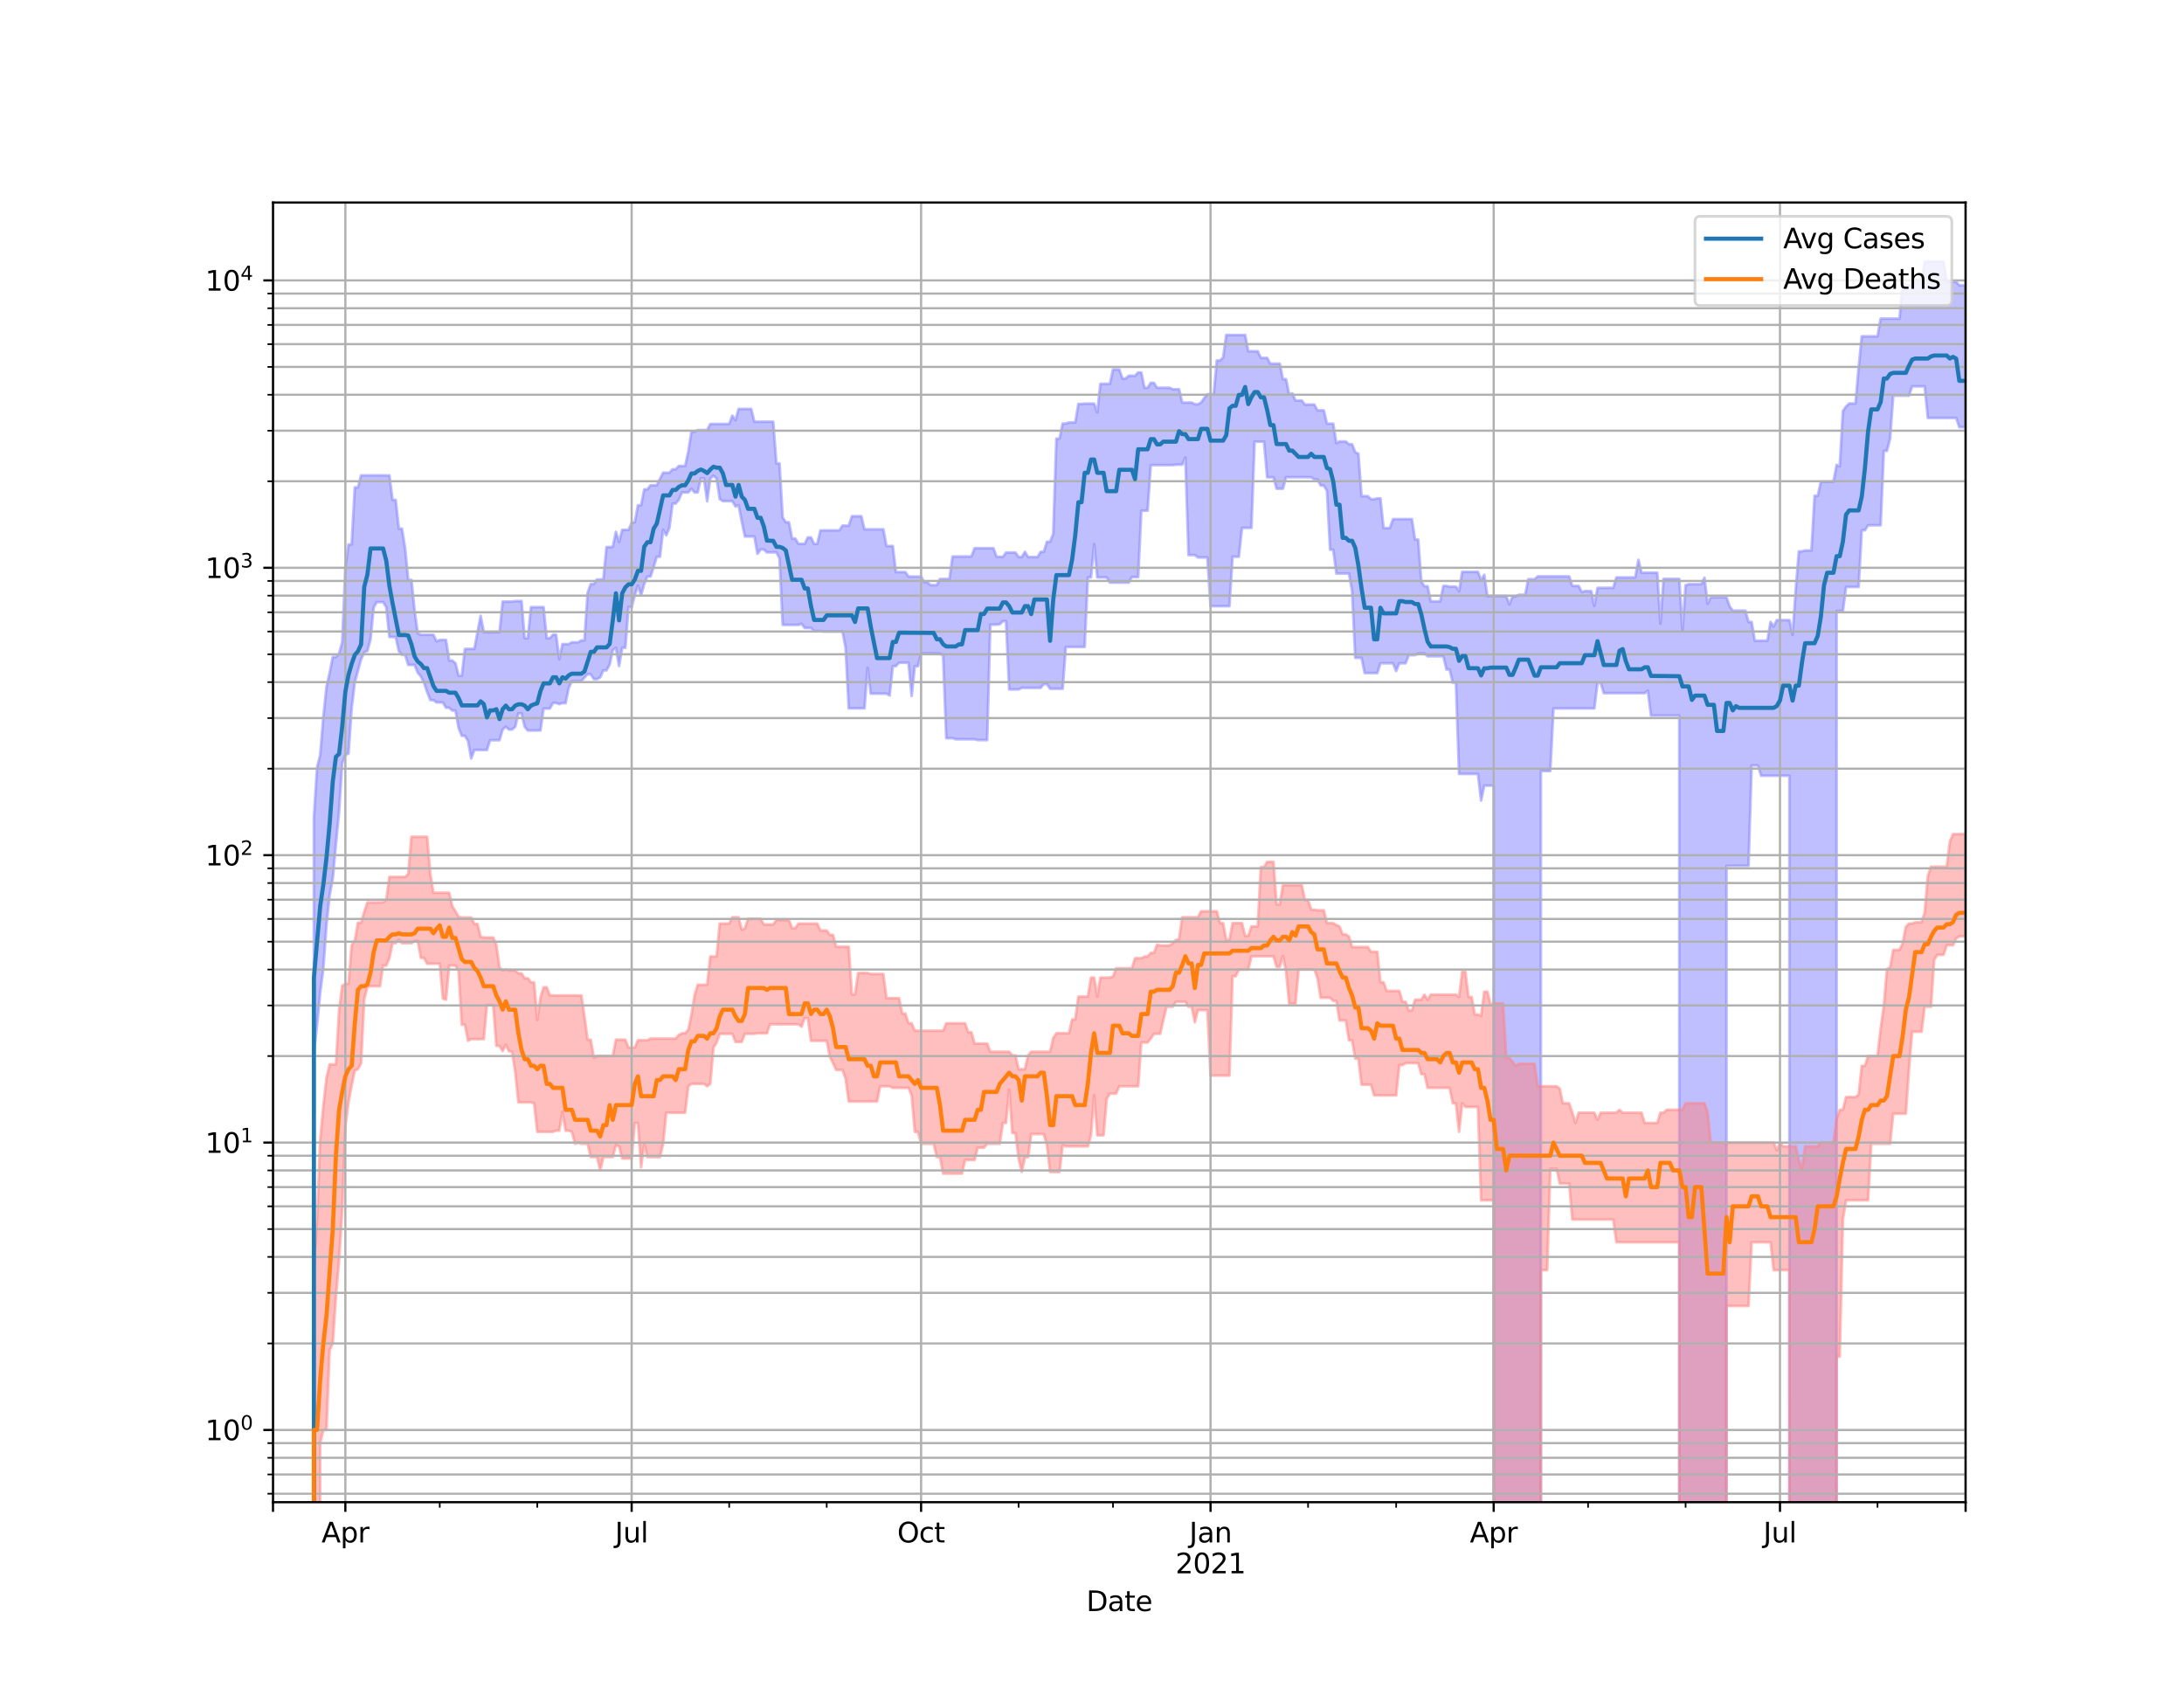 <?xml version="1.0" encoding="utf-8" standalone="no"?>
<!DOCTYPE svg PUBLIC "-//W3C//DTD SVG 1.1//EN"
  "http://www.w3.org/Graphics/SVG/1.1/DTD/svg11.dtd">
<svg height="612pt" version="1.1" viewBox="0 0 792 612" width="792pt" xmlns="http://www.w3.org/2000/svg" xmlns:xlink="http://www.w3.org/1999/xlink">
 <defs>
  <style type="text/css">*{stroke-linecap:butt;stroke-linejoin:round;}</style>
 </defs>
 <g id="figure_1">
  <g id="patch_1">
   <path d="M 0 612 
L 792 612 
L 792 0 
L 0 0 
z
" style="fill:#ffffff;"/>
  </g>
  <g id="axes_1">
   <g id="patch_2">
    <path d="M 99 544.68 
L 712.8 544.68 
L 712.8 73.44 
L 99 73.44 
z
" style="fill:#ffffff;"/>
   </g>
   <g id="PolyCollection_1">
    <path clip-path="url(#p68e2955192)" d="M 99 104724.415 
L 99 104724.415 
L 100.141 104724.415 
L 101.282 104724.415 
L 102.423 104724.415 
L 103.564 104724.415 
L 104.704 104724.415 
L 105.845 104724.415 
L 106.986 104724.415 
L 108.127 104724.415 
L 109.268 104724.415 
L 110.409 104724.415 
L 111.55 104724.415 
L 112.691 104724.415 
L 113.832 296.465 
L 114.972 278.328 
L 116.113 273.785 
L 117.254 260.015 
L 118.395 249.024 
L 119.536 243.985 
L 120.677 238.222 
L 121.818 238.222 
L 122.959 237.017 
L 124.1 232.823 
L 125.241 205.802 
L 126.381 197.427 
L 127.522 197.427 
L 128.663 176.717 
L 129.804 176.717 
L 130.945 172.37 
L 132.086 172.37 
L 133.227 172.37 
L 134.368 172.37 
L 135.509 172.37 
L 136.649 172.37 
L 137.79 172.37 
L 138.931 172.37 
L 140.072 172.37 
L 141.213 172.37 
L 142.354 181.273 
L 143.495 181.273 
L 144.636 191.7 
L 145.777 191.7 
L 146.917 198.842 
L 148.058 210.277 
L 149.199 210.277 
L 150.34 221.297 
L 151.481 229.577 
L 152.622 230.176 
L 153.763 230.176 
L 154.904 230.176 
L 156.045 230.176 
L 157.186 230.176 
L 158.326 232.561 
L 159.467 232.05 
L 160.608 232.05 
L 161.749 232.05 
L 162.89 239.507 
L 164.031 239.507 
L 165.172 240.488 
L 166.313 245.005 
L 167.454 245.005 
L 168.594 235.286 
L 169.735 235.286 
L 170.876 235.286 
L 172.017 235.286 
L 173.158 229.219 
L 174.299 223.288 
L 175.44 229.219 
L 176.581 229.219 
L 177.722 229.219 
L 178.862 229.219 
L 180.003 229.219 
L 181.144 229.219 
L 182.285 218.145 
L 183.426 218.145 
L 184.567 218.145 
L 185.708 218.145 
L 186.849 217.95 
L 187.99 217.95 
L 189.13 217.95 
L 190.271 231.417 
L 191.412 231.417 
L 192.553 220.154 
L 193.694 220.154 
L 194.835 220.154 
L 195.976 220.154 
L 197.117 220.154 
L 198.258 231.417 
L 199.399 231.417 
L 200.539 230.122 
L 201.68 230.122 
L 202.821 239.043 
L 203.962 233.551 
L 205.103 233.551 
L 206.244 233.551 
L 207.385 232.905 
L 208.526 232.905 
L 209.667 232.905 
L 210.807 232.195 
L 211.948 232.195 
L 213.089 214.955 
L 214.23 211.783 
L 215.371 211.783 
L 216.512 210.112 
L 217.653 210.112 
L 218.794 210.112 
L 219.935 198.383 
L 221.075 198.383 
L 222.216 198.269 
L 223.357 192.825 
L 224.498 196.535 
L 225.639 192.112 
L 226.78 192.112 
L 227.921 192.112 
L 229.062 189.57 
L 230.203 189.315 
L 231.343 183.219 
L 232.484 183.219 
L 233.625 177.443 
L 234.766 177.443 
L 235.907 175.96 
L 237.048 175.96 
L 238.189 175.96 
L 239.33 173.626 
L 240.471 171.405 
L 241.612 171.405 
L 242.752 171.405 
L 243.893 170.179 
L 245.034 170.179 
L 246.175 168.964 
L 247.316 168.964 
L 248.457 168.964 
L 249.598 163.806 
L 250.739 156.552 
L 251.88 156.552 
L 253.02 155.958 
L 254.161 155.958 
L 255.302 155.958 
L 256.443 155.958 
L 257.584 153.732 
L 258.725 153.732 
L 259.866 153.732 
L 261.007 153.732 
L 262.148 153.732 
L 263.288 153.732 
L 264.429 153.732 
L 265.57 150.722 
L 266.711 152.41 
L 267.852 148.275 
L 268.993 148.275 
L 270.134 148.275 
L 271.275 148.275 
L 272.416 148.275 
L 273.557 152.913 
L 274.697 152.913 
L 275.838 152.913 
L 276.979 152.913 
L 278.12 152.913 
L 279.261 152.913 
L 280.402 152.913 
L 281.543 168.04 
L 282.684 168.04 
L 283.825 187.651 
L 284.965 189.343 
L 286.106 189.391 
L 287.247 195.279 
L 288.388 195.279 
L 289.529 197.199 
L 290.67 197.199 
L 291.811 197.199 
L 292.952 194.861 
L 294.093 194.861 
L 295.233 197.232 
L 296.374 197.232 
L 297.515 192.303 
L 298.656 192.303 
L 299.797 192.303 
L 300.938 192.303 
L 302.079 192.303 
L 303.22 192.303 
L 304.361 192.303 
L 305.501 190.605 
L 306.642 190.605 
L 307.783 190.605 
L 308.924 187.188 
L 310.065 187.188 
L 311.206 187.188 
L 312.347 187.188 
L 313.488 191.932 
L 314.629 191.932 
L 315.77 191.932 
L 316.91 191.932 
L 318.051 191.932 
L 319.192 191.932 
L 320.333 191.932 
L 321.474 197.986 
L 322.615 197.986 
L 323.756 197.986 
L 324.897 207.435 
L 326.038 207.435 
L 327.178 207.435 
L 328.319 207.435 
L 329.46 209.056 
L 330.601 209.056 
L 331.742 209.056 
L 332.883 209.056 
L 334.024 209.056 
L 335.165 211.087 
L 336.306 211.087 
L 337.446 212.166 
L 338.587 212.166 
L 339.728 212.166 
L 340.869 209.944 
L 342.01 209.944 
L 343.151 209.944 
L 344.292 209.944 
L 345.433 201.783 
L 346.574 201.783 
L 347.714 201.783 
L 348.855 201.783 
L 349.996 201.783 
L 351.137 201.783 
L 352.278 201.783 
L 353.419 198.784 
L 354.56 198.784 
L 355.701 198.784 
L 356.842 198.784 
L 357.983 198.784 
L 359.123 198.784 
L 360.264 198.784 
L 361.405 201.903 
L 362.546 201.903 
L 363.687 201.903 
L 364.828 200.363 
L 365.969 200.363 
L 367.11 200.363 
L 368.251 200.363 
L 369.391 201.978 
L 370.532 201.978 
L 371.673 200.083 
L 372.814 201.978 
L 373.955 201.978 
L 375.096 201.978 
L 376.237 201.978 
L 377.378 200.083 
L 378.519 200.083 
L 379.659 196.428 
L 380.8 196.428 
L 381.941 193.626 
L 383.082 159.052 
L 384.223 159.052 
L 385.364 153.595 
L 386.505 153.595 
L 387.646 153.195 
L 388.787 153.195 
L 389.928 153.195 
L 391.068 146.477 
L 392.209 146.477 
L 393.35 146.357 
L 394.491 146.357 
L 395.632 146.357 
L 396.773 146.357 
L 397.914 149.528 
L 399.055 139.184 
L 400.196 139.184 
L 401.336 139.184 
L 402.477 139.184 
L 403.618 133.973 
L 404.759 133.973 
L 405.9 133.973 
L 407.041 137.273 
L 408.182 137.273 
L 409.323 136.238 
L 410.464 136.238 
L 411.604 136.238 
L 412.745 135.07 
L 413.886 135.07 
L 415.027 140.604 
L 416.168 140.604 
L 417.309 138.812 
L 418.45 138.812 
L 419.591 140.604 
L 420.732 140.604 
L 421.872 140.604 
L 423.013 140.604 
L 424.154 140.604 
L 425.295 141.152 
L 426.436 141.152 
L 427.577 141.152 
L 428.718 145.978 
L 429.859 145.978 
L 431 145.978 
L 432.141 145.978 
L 433.281 146.574 
L 434.422 146.574 
L 435.563 145.978 
L 436.704 144.34 
L 437.845 142.955 
L 438.986 142.955 
L 440.127 142.955 
L 441.268 130.727 
L 442.409 130.727 
L 443.549 129.653 
L 444.69 121.473 
L 445.831 121.473 
L 446.972 121.473 
L 448.113 121.473 
L 449.254 121.473 
L 450.395 121.473 
L 451.536 121.473 
L 452.677 127.366 
L 453.817 127.366 
L 454.958 127.366 
L 456.099 127.366 
L 457.24 129.785 
L 458.381 129.785 
L 459.522 129.785 
L 460.663 131.87 
L 461.804 131.87 
L 462.945 131.87 
L 464.086 131.87 
L 465.226 137.489 
L 466.367 137.489 
L 467.508 143.026 
L 468.649 142.628 
L 469.79 145.236 
L 470.931 145.236 
L 472.072 145.236 
L 473.213 146.697 
L 474.354 146.697 
L 475.494 146.697 
L 476.635 146.697 
L 477.776 148.794 
L 478.917 148.794 
L 480.058 148.794 
L 481.199 153.618 
L 482.34 153.618 
L 483.481 153.618 
L 484.622 160.708 
L 485.762 160.086 
L 486.903 160.086 
L 488.044 160.086 
L 489.185 161.083 
L 490.326 161.083 
L 491.467 164.012 
L 492.608 164.499 
L 493.749 179.901 
L 494.89 179.901 
L 496.03 179.901 
L 497.171 181.021 
L 498.312 181.021 
L 499.453 180.716 
L 500.594 180.716 
L 501.735 191.475 
L 502.876 191.475 
L 504.017 191.475 
L 505.158 188.23 
L 506.299 188.23 
L 507.439 188.23 
L 508.58 188.23 
L 509.721 188.23 
L 510.862 188.23 
L 512.003 188.23 
L 513.144 195.642 
L 514.285 195.642 
L 515.426 210.884 
L 516.567 212.584 
L 517.707 212.584 
L 518.848 218.074 
L 519.989 218.074 
L 521.13 218.074 
L 522.271 218.074 
L 523.412 212.463 
L 524.553 212.463 
L 525.694 212.715 
L 526.835 212.715 
L 527.975 212.715 
L 529.116 214.372 
L 530.257 207.36 
L 531.398 207.36 
L 532.539 207.36 
L 533.68 207.36 
L 534.821 207.36 
L 535.962 207.36 
L 537.103 210.347 
L 538.243 208.425 
L 539.384 216.16 
L 540.525 216.16 
L 541.666 216.16 
L 542.807 216.16 
L 543.948 216.16 
L 545.089 216.16 
L 546.23 216.16 
L 547.371 219.135 
L 548.512 216.245 
L 549.652 216.245 
L 550.793 215.668 
L 551.934 215.668 
L 553.075 215.668 
L 554.216 210.018 
L 555.357 210.018 
L 556.498 210.018 
L 557.639 209.003 
L 558.78 209.003 
L 559.92 209.003 
L 561.061 209.003 
L 562.202 209.003 
L 563.343 209.003 
L 564.484 209.003 
L 565.625 209.003 
L 566.766 209.003 
L 567.907 209.003 
L 569.048 209.003 
L 570.188 212.458 
L 571.329 212.458 
L 572.47 212.458 
L 573.611 214.662 
L 574.752 214.35 
L 575.893 214.35 
L 577.034 214.35 
L 578.175 219.697 
L 579.316 213.155 
L 580.457 213.155 
L 581.597 213.155 
L 582.738 213.155 
L 583.879 213.155 
L 585.02 213.155 
L 586.161 209.373 
L 587.302 209.373 
L 588.443 209.373 
L 589.584 209.373 
L 590.725 209.373 
L 591.865 209.373 
L 593.006 209.373 
L 594.147 202.999 
L 595.288 207.665 
L 596.429 207.665 
L 597.57 207.665 
L 598.711 207.665 
L 599.852 207.665 
L 600.993 207.665 
L 602.133 226.156 
L 603.274 209.914 
L 604.415 209.914 
L 605.556 209.914 
L 606.697 209.914 
L 607.838 209.914 
L 608.979 209.914 
L 610.12 228.497 
L 611.261 212.223 
L 612.401 211.819 
L 613.542 211.819 
L 614.683 211.819 
L 615.824 211.819 
L 616.965 211.819 
L 618.106 209.481 
L 619.247 218.924 
L 620.388 216.576 
L 621.529 216.576 
L 622.67 216.576 
L 623.81 216.576 
L 624.951 216.576 
L 626.092 216.576 
L 627.233 219.863 
L 628.374 221.406 
L 629.515 221.406 
L 630.656 221.406 
L 631.797 221.406 
L 632.938 221.406 
L 634.078 225.516 
L 635.219 225.516 
L 636.36 232.317 
L 637.501 232.317 
L 638.642 232.317 
L 639.783 232.317 
L 640.924 232.317 
L 642.065 225.516 
L 643.206 227.159 
L 644.346 224.85 
L 645.487 224.85 
L 646.628 224.85 
L 647.769 224.85 
L 648.91 224.85 
L 650.051 230.207 
L 651.192 213.943 
L 652.333 199.912 
L 653.474 199.912 
L 654.614 199.592 
L 655.755 199.592 
L 656.896 199.592 
L 658.037 179.786 
L 659.178 179.786 
L 660.319 174.67 
L 661.46 174.67 
L 662.601 174.67 
L 663.742 174.67 
L 664.883 174.67 
L 666.023 168.571 
L 667.164 169.056 
L 668.305 149.065 
L 669.446 147.39 
L 670.587 146.311 
L 671.728 146.311 
L 672.869 146.311 
L 674.01 133.331 
L 675.151 121.943 
L 676.291 121.943 
L 677.432 121.943 
L 678.573 121.943 
L 679.714 121.943 
L 680.855 121.943 
L 681.996 115.541 
L 683.137 115.541 
L 684.278 115.541 
L 685.419 115.541 
L 686.559 115.541 
L 687.7 115.541 
L 688.841 115.541 
L 689.982 102.486 
L 691.123 103.467 
L 692.264 103.467 
L 693.405 103.467 
L 694.546 101.487 
L 695.687 101.487 
L 696.828 101.487 
L 697.968 94.86 
L 699.109 94.86 
L 700.25 94.86 
L 701.391 94.86 
L 702.532 94.86 
L 703.673 94.86 
L 704.814 94.86 
L 705.955 102.184 
L 707.096 102.184 
L 708.236 102.184 
L 709.377 102.184 
L 710.518 103.478 
L 711.659 103.478 
L 712.8 103.478 
L 712.8 154.888 
L 712.8 154.888 
L 711.659 154.888 
L 710.518 154.888 
L 709.377 151.542 
L 708.236 151.542 
L 707.096 151.542 
L 705.955 151.542 
L 704.814 151.542 
L 703.673 151.542 
L 702.532 151.542 
L 701.391 151.542 
L 700.25 151.542 
L 699.109 151.542 
L 697.968 140.098 
L 696.828 140.098 
L 695.687 140.098 
L 694.546 140.098 
L 693.405 140.098 
L 692.264 143.447 
L 691.123 143.447 
L 689.982 143.447 
L 688.841 143.447 
L 687.7 143.447 
L 686.559 143.447 
L 685.419 159.047 
L 684.278 163.499 
L 683.137 163.499 
L 681.996 190.46 
L 680.855 190.46 
L 679.714 190.46 
L 678.573 190.46 
L 677.432 190.46 
L 676.291 192.292 
L 675.151 192.292 
L 674.01 212.821 
L 672.869 212.821 
L 671.728 212.821 
L 670.587 212.821 
L 669.446 212.821 
L 668.305 221.54 
L 667.164 221.54 
L 666.023 221.54 
L 664.883 104724.415 
L 663.742 104724.415 
L 662.601 104724.415 
L 661.46 104724.415 
L 660.319 104724.415 
L 659.178 104724.415 
L 658.037 104724.415 
L 656.896 104724.415 
L 655.755 104724.415 
L 654.614 104724.415 
L 653.474 104724.415 
L 652.333 104724.415 
L 651.192 104724.415 
L 650.051 104724.415 
L 648.91 281.271 
L 647.769 281.271 
L 646.628 281.271 
L 645.487 281.271 
L 644.346 281.271 
L 643.206 281.271 
L 642.065 281.271 
L 640.924 281.271 
L 639.783 281.271 
L 638.642 281.271 
L 637.501 277.549 
L 636.36 277.549 
L 635.219 277.549 
L 634.078 313.952 
L 632.938 313.952 
L 631.797 313.952 
L 630.656 313.952 
L 629.515 313.952 
L 628.374 313.952 
L 627.233 313.952 
L 626.092 313.952 
L 624.951 104724.415 
L 623.81 104724.415 
L 622.67 104724.415 
L 621.529 104724.415 
L 620.388 104724.415 
L 619.247 104724.415 
L 618.106 104724.415 
L 616.965 104724.415 
L 615.824 104724.415 
L 614.683 104724.415 
L 613.542 104724.415 
L 612.401 104724.415 
L 611.261 104724.415 
L 610.12 104724.415 
L 608.979 259.465 
L 607.838 259.465 
L 606.697 259.465 
L 605.556 259.465 
L 604.415 259.465 
L 603.274 259.465 
L 602.133 259.465 
L 600.993 259.465 
L 599.852 259.465 
L 598.711 259.465 
L 597.57 250.444 
L 596.429 251.325 
L 595.288 251.325 
L 594.147 251.325 
L 593.006 251.325 
L 591.865 251.325 
L 590.725 251.325 
L 589.584 251.325 
L 588.443 251.325 
L 587.302 251.325 
L 586.161 251.325 
L 585.02 251.325 
L 583.879 251.325 
L 582.738 251.325 
L 581.597 251.325 
L 580.457 247.591 
L 579.316 247.591 
L 578.175 256.878 
L 577.034 256.878 
L 575.893 256.878 
L 574.752 256.878 
L 573.611 256.878 
L 572.47 256.878 
L 571.329 256.878 
L 570.188 256.878 
L 569.048 256.878 
L 567.907 256.878 
L 566.766 256.878 
L 565.625 256.878 
L 564.484 256.878 
L 563.343 256.878 
L 562.202 279.579 
L 561.061 279.579 
L 559.92 279.579 
L 558.78 279.579 
L 557.639 104724.415 
L 556.498 104724.415 
L 555.357 104724.415 
L 554.216 104724.415 
L 553.075 104724.415 
L 551.934 104724.415 
L 550.793 104724.415 
L 549.652 104724.415 
L 548.512 104724.415 
L 547.371 104724.415 
L 546.23 104724.415 
L 545.089 104724.415 
L 543.948 104724.415 
L 542.807 104724.415 
L 541.666 284.858 
L 540.525 284.858 
L 539.384 284.858 
L 538.243 284.858 
L 537.103 290.305 
L 535.962 280.605 
L 534.821 280.605 
L 533.68 280.605 
L 532.539 280.605 
L 531.398 280.605 
L 530.257 280.605 
L 529.116 280.605 
L 527.975 247.534 
L 526.835 247.534 
L 525.694 242.762 
L 524.553 242.762 
L 523.412 237.964 
L 522.271 237.964 
L 521.13 237.964 
L 519.989 237.964 
L 518.848 237.964 
L 517.707 237.964 
L 516.567 236.918 
L 515.426 236.918 
L 514.285 236.918 
L 513.144 237.534 
L 512.003 237.534 
L 510.862 237.534 
L 509.721 240.498 
L 508.58 240.498 
L 507.439 240.498 
L 506.299 243.307 
L 505.158 240.498 
L 504.017 240.498 
L 502.876 240.498 
L 501.735 240.498 
L 500.594 240.498 
L 499.453 244.048 
L 498.312 244.048 
L 497.171 244.048 
L 496.03 244.048 
L 494.89 244.048 
L 493.749 238.528 
L 492.608 238.528 
L 491.467 238.528 
L 490.326 214.323 
L 489.185 207.953 
L 488.044 207.953 
L 486.903 207.953 
L 485.762 207.953 
L 484.622 207.953 
L 483.481 199.321 
L 482.34 199.321 
L 481.199 177.974 
L 480.058 176.038 
L 478.917 176.038 
L 477.776 173.818 
L 476.635 173.818 
L 475.494 173.042 
L 474.354 173.042 
L 473.213 173.042 
L 472.072 173.042 
L 470.931 173.042 
L 469.79 173.042 
L 468.649 173.042 
L 467.508 173.042 
L 466.367 173.042 
L 465.226 177.214 
L 464.086 177.214 
L 462.945 177.214 
L 461.804 173.064 
L 460.663 173.064 
L 459.522 173.064 
L 458.381 160.144 
L 457.24 160.144 
L 456.099 160.144 
L 454.958 160.144 
L 453.817 191.403 
L 452.677 191.403 
L 451.536 191.403 
L 450.395 191.403 
L 449.254 201.874 
L 448.113 201.874 
L 446.972 201.874 
L 445.831 219.789 
L 444.69 219.789 
L 443.549 219.789 
L 442.409 219.789 
L 441.268 219.789 
L 440.127 219.789 
L 438.986 219.789 
L 437.845 202.136 
L 436.704 202.136 
L 435.563 202.136 
L 434.422 202.136 
L 433.281 201.257 
L 432.141 201.257 
L 431 201.257 
L 429.859 165.876 
L 428.718 168.474 
L 427.577 168.474 
L 426.436 168.474 
L 425.295 168.645 
L 424.154 168.645 
L 423.013 168.645 
L 421.872 168.645 
L 420.732 168.645 
L 419.591 168.645 
L 418.45 168.645 
L 417.309 168.678 
L 416.168 185.173 
L 415.027 185.173 
L 413.886 185.173 
L 412.745 209.226 
L 411.604 209.226 
L 410.464 209.226 
L 409.323 211.245 
L 408.182 211.245 
L 407.041 211.245 
L 405.9 211.245 
L 404.759 211.245 
L 403.618 211.245 
L 402.477 211.245 
L 401.336 209.363 
L 400.196 209.363 
L 399.055 209.363 
L 397.914 209.363 
L 396.773 197.311 
L 395.632 209.363 
L 394.491 209.363 
L 393.35 234.563 
L 392.209 234.563 
L 391.068 234.563 
L 389.928 234.563 
L 388.787 234.563 
L 387.646 234.563 
L 386.505 234.563 
L 385.364 249.735 
L 384.223 249.735 
L 383.082 249.735 
L 381.941 249.735 
L 380.8 249.735 
L 379.659 248.06 
L 378.519 248.06 
L 377.378 249.414 
L 376.237 249.414 
L 375.096 249.414 
L 373.955 249.414 
L 372.814 249.414 
L 371.673 249.414 
L 370.532 249.414 
L 369.391 249.986 
L 368.251 249.986 
L 367.11 249.986 
L 365.969 249.986 
L 364.828 225.244 
L 363.687 225.244 
L 362.546 226.319 
L 361.405 226.505 
L 360.264 226.505 
L 359.123 226.505 
L 357.983 268.36 
L 356.842 268.36 
L 355.701 268.36 
L 354.56 268.36 
L 353.419 268.055 
L 352.278 268.055 
L 351.137 268.055 
L 349.996 268.055 
L 348.855 268.055 
L 347.714 268.055 
L 346.574 268.055 
L 345.433 267.663 
L 344.292 267.663 
L 343.151 267.663 
L 342.01 237.643 
L 340.869 236.99 
L 339.728 236.99 
L 338.587 236.909 
L 337.446 236.883 
L 336.306 236.883 
L 335.165 236.883 
L 334.024 236.883 
L 332.883 241.561 
L 331.742 241.561 
L 330.601 252.337 
L 329.46 240.304 
L 328.319 240.304 
L 327.178 240.304 
L 326.038 240.304 
L 324.897 241.541 
L 323.756 241.541 
L 322.615 252.173 
L 321.474 251.511 
L 320.333 251.511 
L 319.192 251.511 
L 318.051 251.511 
L 316.91 251.511 
L 315.77 251.511 
L 314.629 242.162 
L 313.488 256.836 
L 312.347 256.836 
L 311.206 256.836 
L 310.065 256.836 
L 308.924 256.836 
L 307.783 256.836 
L 306.642 234.812 
L 305.501 228.962 
L 304.361 228.962 
L 303.22 228.962 
L 302.079 228.962 
L 300.938 228.962 
L 299.797 228.962 
L 298.656 228.962 
L 297.515 228.834 
L 296.374 228.834 
L 295.233 228.834 
L 294.093 227.698 
L 292.952 227.698 
L 291.811 227.698 
L 290.67 226.192 
L 289.529 226.59 
L 288.388 226.59 
L 287.247 226.59 
L 286.106 226.59 
L 284.965 226.59 
L 283.825 226.59 
L 282.684 202.467 
L 281.543 200.287 
L 280.402 200.287 
L 279.261 200.287 
L 278.12 200.287 
L 276.979 199.255 
L 275.838 199.255 
L 274.697 200.794 
L 273.557 194.533 
L 272.416 194.533 
L 271.275 194.533 
L 270.134 194.533 
L 268.993 189.074 
L 267.852 183.23 
L 266.711 183.652 
L 265.57 181.692 
L 264.429 181.692 
L 263.288 181.692 
L 262.148 181.692 
L 261.007 181.005 
L 259.866 173.505 
L 258.725 172.506 
L 257.584 173.474 
L 256.443 181.764 
L 255.302 173.474 
L 254.161 173.334 
L 253.02 178.545 
L 251.88 178.545 
L 250.739 177.221 
L 249.598 178.545 
L 248.457 178.545 
L 247.316 178.545 
L 246.175 181.181 
L 245.034 182.59 
L 243.893 182.59 
L 242.752 191.409 
L 241.612 194.098 
L 240.471 192.132 
L 239.33 201.879 
L 238.189 201.879 
L 237.048 205.585 
L 235.907 209.042 
L 234.766 209.042 
L 233.625 211.773 
L 232.484 215.848 
L 231.343 212.333 
L 230.203 215.848 
L 229.062 220.104 
L 227.921 220.104 
L 226.78 234.88 
L 225.639 234.88 
L 224.498 241.501 
L 223.357 234.88 
L 222.216 235.739 
L 221.075 241.017 
L 219.935 243.07 
L 218.794 243.07 
L 217.653 245.621 
L 216.512 246.246 
L 215.371 246.246 
L 214.23 244.481 
L 213.089 244.481 
L 211.948 245.687 
L 210.807 246.981 
L 209.667 246.981 
L 208.526 246.981 
L 207.385 246.981 
L 206.244 249.402 
L 205.103 254.95 
L 203.962 254.95 
L 202.821 255.313 
L 201.68 254.87 
L 200.539 254.87 
L 199.399 256.92 
L 198.258 256.92 
L 197.117 256.92 
L 195.976 264.879 
L 194.835 264.879 
L 193.694 264.879 
L 192.553 264.879 
L 191.412 264.879 
L 190.271 263.516 
L 189.13 258.659 
L 187.99 258.659 
L 186.849 263.516 
L 185.708 264.513 
L 184.567 264.513 
L 183.426 263.516 
L 182.285 264.513 
L 181.144 268.396 
L 180.003 268.396 
L 178.862 268.396 
L 177.722 268.396 
L 176.581 271.935 
L 175.44 271.935 
L 174.299 271.935 
L 173.158 271.935 
L 172.017 271.935 
L 170.876 275.019 
L 169.735 268.703 
L 168.594 266.802 
L 167.454 266.802 
L 166.313 263.938 
L 165.172 257.639 
L 164.031 257.639 
L 162.89 256.627 
L 161.749 256.627 
L 160.608 254.697 
L 159.467 254.697 
L 158.326 254.697 
L 157.186 253.866 
L 156.045 253.866 
L 154.904 250.919 
L 153.763 247.557 
L 152.622 245.242 
L 151.481 243.88 
L 150.34 241.105 
L 149.199 241.105 
L 148.058 241.105 
L 146.917 237.425 
L 145.777 237.425 
L 144.636 236.099 
L 143.495 230.973 
L 142.354 230.973 
L 141.213 230.973 
L 140.072 220.148 
L 138.931 218.324 
L 137.79 218.324 
L 136.649 218.324 
L 135.509 220.222 
L 134.368 231.832 
L 133.227 236.029 
L 132.086 236.569 
L 130.945 239.034 
L 129.804 243.276 
L 128.663 247.364 
L 127.522 256.864 
L 126.381 273.22 
L 125.241 273.744 
L 124.1 276.74 
L 122.959 294.306 
L 121.818 306.097 
L 120.677 318.512 
L 119.536 324.634 
L 118.395 335.361 
L 117.254 351.21 
L 116.113 359.98 
L 114.972 371.745 
L 113.832 381.799 
L 112.691 104724.415 
L 111.55 104724.415 
L 110.409 104724.415 
L 109.268 104724.415 
L 108.127 104724.415 
L 106.986 104724.415 
L 105.845 104724.415 
L 104.704 104724.415 
L 103.564 104724.415 
L 102.423 104724.415 
L 101.282 104724.415 
L 100.141 104724.415 
L 99 104724.415 
z
" style="fill:#8080ff;fill-opacity:0.5;stroke:#8080ff;stroke-opacity:0.5;"/>
   </g>
   <g id="PolyCollection_2">
    <path clip-path="url(#p68e2955192)" d="M 99 104724.415 
L 99 104724.415 
L 100.141 104724.415 
L 101.282 104724.415 
L 102.423 104724.415 
L 103.564 104724.415 
L 104.704 104724.415 
L 105.845 104724.415 
L 106.986 104724.415 
L 108.127 104724.415 
L 109.268 104724.415 
L 110.409 104724.415 
L 111.55 104724.415 
L 112.691 104724.415 
L 113.832 459.282 
L 114.972 442.172 
L 116.113 413.39 
L 117.254 401.041 
L 118.395 390.807 
L 119.536 385.958 
L 120.677 385.958 
L 121.818 385.958 
L 122.959 366.414 
L 124.1 357.462 
L 125.241 356.695 
L 126.381 356.695 
L 127.522 342.734 
L 128.663 341.088 
L 129.804 334.576 
L 130.945 334.576 
L 132.086 330.632 
L 133.227 327.202 
L 134.368 327.202 
L 135.509 327.202 
L 136.649 327.202 
L 137.79 327.202 
L 138.931 327.202 
L 140.072 326.222 
L 141.213 317.97 
L 142.354 317.97 
L 143.495 317.97 
L 144.636 317.97 
L 145.777 317.97 
L 146.917 317.97 
L 148.058 316.853 
L 149.199 303.402 
L 150.34 303.402 
L 151.481 303.402 
L 152.622 303.402 
L 153.763 303.402 
L 154.904 303.402 
L 156.045 316.853 
L 157.186 323.707 
L 158.326 323.707 
L 159.467 323.707 
L 160.608 323.707 
L 161.749 323.707 
L 162.89 323.707 
L 164.031 328.611 
L 165.172 330.419 
L 166.313 332.45 
L 167.454 332.673 
L 168.594 332.673 
L 169.735 332.673 
L 170.876 332.673 
L 172.017 335.045 
L 173.158 335.045 
L 174.299 339.674 
L 175.44 339.936 
L 176.581 339.936 
L 177.722 339.936 
L 178.862 339.936 
L 180.003 342.641 
L 181.144 350.763 
L 182.285 351.888 
L 183.426 351.548 
L 184.567 351.888 
L 185.708 351.888 
L 186.849 351.888 
L 187.99 352.926 
L 189.13 352.926 
L 190.271 354.71 
L 191.412 354.71 
L 192.553 356.19 
L 193.694 356.19 
L 194.835 369.841 
L 195.976 361.788 
L 197.117 357.98 
L 198.258 357.98 
L 199.399 360.945 
L 200.539 360.945 
L 201.68 360.945 
L 202.821 360.945 
L 203.962 360.945 
L 205.103 360.945 
L 206.244 360.945 
L 207.385 360.945 
L 208.526 360.945 
L 209.667 360.945 
L 210.807 360.945 
L 211.948 368.505 
L 213.089 376.987 
L 214.23 376.987 
L 215.371 383.601 
L 216.512 382.917 
L 217.653 382.917 
L 218.794 382.917 
L 219.935 382.917 
L 221.075 382.917 
L 222.216 382.917 
L 223.357 376.987 
L 224.498 376.987 
L 225.639 376.987 
L 226.78 376.987 
L 227.921 379.855 
L 229.062 379.855 
L 230.203 379.855 
L 231.343 377.186 
L 232.484 377.186 
L 233.625 377.186 
L 234.766 377.186 
L 235.907 376.592 
L 237.048 376.592 
L 238.189 376.592 
L 239.33 376.592 
L 240.471 376.592 
L 241.612 376.592 
L 242.752 376.592 
L 243.893 376.592 
L 245.034 376.592 
L 246.175 375.235 
L 247.316 374.666 
L 248.457 374.666 
L 249.598 373.365 
L 250.739 368.014 
L 251.88 360.945 
L 253.02 357.076 
L 254.161 357.076 
L 255.302 357.076 
L 256.443 357.076 
L 257.584 346.825 
L 258.725 346.825 
L 259.866 346.825 
L 261.007 334.888 
L 262.148 334.888 
L 263.288 334.888 
L 264.429 334.888 
L 265.57 332.598 
L 266.711 332.598 
L 267.852 332.598 
L 268.993 337.136 
L 270.134 336.645 
L 271.275 333.123 
L 272.416 333.123 
L 273.557 333.123 
L 274.697 333.123 
L 275.838 333.123 
L 276.979 335.203 
L 278.12 335.203 
L 279.261 335.203 
L 280.402 335.203 
L 281.543 333.577 
L 282.684 333.577 
L 283.825 333.577 
L 284.965 333.577 
L 286.106 333.577 
L 287.247 336.563 
L 288.388 336.563 
L 289.529 334.888 
L 290.67 334.888 
L 291.811 334.888 
L 292.952 334.888 
L 294.093 334.888 
L 295.233 334.888 
L 296.374 334.888 
L 297.515 337.383 
L 298.656 337.383 
L 299.797 337.383 
L 300.938 338.983 
L 302.079 338.983 
L 303.22 343.297 
L 304.361 343.297 
L 305.501 343.297 
L 306.642 343.297 
L 307.783 343.297 
L 308.924 360.529 
L 310.065 360.529 
L 311.206 352.81 
L 312.347 352.81 
L 313.488 352.81 
L 314.629 352.81 
L 315.77 353.16 
L 316.91 353.16 
L 318.051 353.16 
L 319.192 353.16 
L 320.333 353.16 
L 321.474 361.93 
L 322.615 361.93 
L 323.756 361.93 
L 324.897 361.93 
L 326.038 361.93 
L 327.178 367.528 
L 328.319 367.528 
L 329.46 371.043 
L 330.601 371.043 
L 331.742 373.732 
L 332.883 373.732 
L 334.024 373.732 
L 335.165 373.732 
L 336.306 373.732 
L 337.446 373.732 
L 338.587 373.732 
L 339.728 373.732 
L 340.869 373.732 
L 342.01 373.732 
L 343.151 371.043 
L 344.292 371.043 
L 345.433 371.043 
L 346.574 371.043 
L 347.714 371.043 
L 348.855 371.043 
L 349.996 371.043 
L 351.137 374.29 
L 352.278 374.29 
L 353.419 378.398 
L 354.56 378.398 
L 355.701 378.398 
L 356.842 378.398 
L 357.983 378.398 
L 359.123 381.36 
L 360.264 381.36 
L 361.405 381.36 
L 362.546 381.36 
L 363.687 381.36 
L 364.828 381.36 
L 365.969 381.36 
L 367.11 382.691 
L 368.251 382.691 
L 369.391 387.685 
L 370.532 387.685 
L 371.673 387.685 
L 372.814 382.691 
L 373.955 381.36 
L 375.096 381.36 
L 376.237 381.36 
L 377.378 381.36 
L 378.519 381.36 
L 379.659 381.36 
L 380.8 381.36 
L 381.941 376.395 
L 383.082 374.666 
L 384.223 374.666 
L 385.364 374.666 
L 386.505 374.666 
L 387.646 374.666 
L 388.787 369.672 
L 389.928 369.672 
L 391.068 361.364 
L 392.209 361.364 
L 393.35 361.364 
L 394.491 361.364 
L 395.632 354.468 
L 396.773 354.468 
L 397.914 361.364 
L 399.055 354.468 
L 400.196 354.468 
L 401.336 354.468 
L 402.477 354.468 
L 403.618 354.108 
L 404.759 351.097 
L 405.9 351.097 
L 407.041 351.097 
L 408.182 351.097 
L 409.323 351.097 
L 410.464 351.097 
L 411.604 347.44 
L 412.745 347.44 
L 413.886 347.44 
L 415.027 346.825 
L 416.168 346.825 
L 417.309 345.519 
L 418.45 345.519 
L 419.591 342.548 
L 420.732 342.828 
L 421.872 342.828 
L 423.013 342.828 
L 424.154 342.828 
L 425.295 341.995 
L 426.436 340.82 
L 427.577 340.553 
L 428.718 332.598 
L 429.859 332.598 
L 431 332.598 
L 432.141 332.598 
L 433.281 332.598 
L 434.422 332.598 
L 435.563 330.419 
L 436.704 330.419 
L 437.845 330.419 
L 438.986 330.419 
L 440.127 330.419 
L 441.268 330.419 
L 442.409 334.732 
L 443.549 334.732 
L 444.69 340.82 
L 445.831 340.82 
L 446.972 334.732 
L 448.113 334.732 
L 449.254 334.732 
L 450.395 334.732 
L 451.536 339.327 
L 452.677 339.327 
L 453.817 335.918 
L 454.958 335.918 
L 456.099 335.918 
L 457.24 314.398 
L 458.381 314.398 
L 459.522 312.497 
L 460.663 312.497 
L 461.804 312.497 
L 462.945 327.935 
L 464.086 327.935 
L 465.226 320.92 
L 466.367 320.92 
L 467.508 320.92 
L 468.649 320.92 
L 469.79 320.92 
L 470.931 320.92 
L 472.072 320.92 
L 473.213 326.351 
L 474.354 326.351 
L 475.494 329.855 
L 476.635 329.855 
L 477.776 330.066 
L 478.917 330.066 
L 480.058 330.066 
L 481.199 334.732 
L 482.34 334.732 
L 483.481 334.732 
L 484.622 335.44 
L 485.762 335.918 
L 486.903 338.812 
L 488.044 338.812 
L 489.185 339.587 
L 490.326 343.391 
L 491.467 343.391 
L 492.608 343.391 
L 493.749 343.391 
L 494.89 343.391 
L 496.03 343.391 
L 497.171 345.124 
L 498.312 345.124 
L 499.453 345.124 
L 500.594 356.19 
L 501.735 356.19 
L 502.876 359.304 
L 504.017 359.304 
L 505.158 359.304 
L 506.299 359.304 
L 507.439 359.304 
L 508.58 363.229 
L 509.721 363.229 
L 510.862 366.414 
L 512.003 366.414 
L 513.144 362.503 
L 514.285 362.503 
L 515.426 362.503 
L 516.567 360.667 
L 517.707 362.503 
L 518.848 360.667 
L 519.989 360.667 
L 521.13 360.667 
L 522.271 360.667 
L 523.412 360.667 
L 524.553 360.667 
L 525.694 360.667 
L 526.835 360.667 
L 527.975 360.667 
L 529.116 361.505 
L 530.257 352.347 
L 531.398 352.347 
L 532.539 361.505 
L 533.68 361.505 
L 534.821 367.851 
L 535.962 367.851 
L 537.103 368.341 
L 538.243 359.573 
L 539.384 359.573 
L 540.525 364.266 
L 541.666 363.819 
L 542.807 363.819 
L 543.948 363.819 
L 545.089 363.819 
L 546.23 383.601 
L 547.371 383.601 
L 548.512 385.001 
L 549.652 386.445 
L 550.793 385.717 
L 551.934 385.717 
L 553.075 385.717 
L 554.216 385.717 
L 555.357 385.717 
L 556.498 385.717 
L 557.639 393.872 
L 558.78 393.872 
L 559.92 393.872 
L 561.061 393.872 
L 562.202 393.872 
L 563.343 393.872 
L 564.484 393.872 
L 565.625 394.745 
L 566.766 400.039 
L 567.907 400.039 
L 569.048 400.039 
L 570.188 403.469 
L 571.329 407.181 
L 572.47 403.469 
L 573.611 403.469 
L 574.752 403.469 
L 575.893 403.469 
L 577.034 403.469 
L 578.175 403.469 
L 579.316 406.035 
L 580.457 403.469 
L 581.597 403.469 
L 582.738 403.469 
L 583.879 403.469 
L 585.02 403.469 
L 586.161 403.469 
L 587.302 402.412 
L 588.443 403.469 
L 589.584 403.469 
L 590.725 403.469 
L 591.865 403.469 
L 593.006 403.469 
L 594.147 403.469 
L 595.288 403.469 
L 596.429 407.181 
L 597.57 407.181 
L 598.711 407.181 
L 599.852 407.181 
L 600.993 407.181 
L 602.133 403.469 
L 603.274 403.469 
L 604.415 402.412 
L 605.556 402.412 
L 606.697 402.412 
L 607.838 402.412 
L 608.979 402.412 
L 610.12 402.412 
L 611.261 400.039 
L 612.401 400.039 
L 613.542 400.039 
L 614.683 400.039 
L 615.824 400.039 
L 616.965 400.039 
L 618.106 400.039 
L 619.247 403.114 
L 620.388 414.286 
L 621.529 414.286 
L 622.67 414.286 
L 623.81 414.286 
L 624.951 414.286 
L 626.092 414.286 
L 627.233 414.286 
L 628.374 414.286 
L 629.515 414.286 
L 630.656 414.286 
L 631.797 414.286 
L 632.938 414.286 
L 634.078 414.286 
L 635.219 414.286 
L 636.36 414.286 
L 637.501 414.286 
L 638.642 414.286 
L 639.783 414.286 
L 640.924 414.286 
L 642.065 414.286 
L 643.206 414.286 
L 644.346 417.086 
L 645.487 414.286 
L 646.628 415.664 
L 647.769 415.664 
L 648.91 415.664 
L 650.051 415.664 
L 651.192 415.664 
L 652.333 420.588 
L 653.474 423.822 
L 654.614 415.664 
L 655.755 415.664 
L 656.896 415.664 
L 658.037 415.664 
L 659.178 415.664 
L 660.319 414.286 
L 661.46 414.286 
L 662.601 414.286 
L 663.742 414.286 
L 664.883 414.286 
L 666.023 405.659 
L 667.164 402.412 
L 668.305 402.412 
L 669.446 397.784 
L 670.587 397.784 
L 671.728 397.784 
L 672.869 397.784 
L 674.01 396.85 
L 675.151 386.445 
L 676.291 386.445 
L 677.432 382.917 
L 678.573 382.917 
L 679.714 382.917 
L 680.855 382.917 
L 681.996 373 
L 683.137 364.87 
L 684.278 351.435 
L 685.419 350.763 
L 686.559 344.442 
L 687.7 344.442 
L 688.841 344.442 
L 689.982 341.995 
L 691.123 336.078 
L 692.264 334.888 
L 693.405 334.888 
L 694.546 334.421 
L 695.687 334.421 
L 696.828 334.421 
L 697.968 330.846 
L 699.109 317.648 
L 700.25 314.249 
L 701.391 314.249 
L 702.532 314.249 
L 703.673 314.249 
L 704.814 314.249 
L 705.955 314.249 
L 707.096 305.154 
L 708.236 302.436 
L 709.377 302.436 
L 710.518 302.436 
L 711.659 302.436 
L 712.8 302.436 
L 712.8 339.5 
L 712.8 339.5 
L 711.659 339.5 
L 710.518 339.5 
L 709.377 340.287 
L 708.236 342.734 
L 707.096 342.734 
L 705.955 342.734 
L 704.814 346.217 
L 703.673 346.217 
L 702.532 346.217 
L 701.391 348.065 
L 700.25 365.022 
L 699.109 365.022 
L 697.968 365.022 
L 696.828 374.103 
L 695.687 374.103 
L 694.546 374.103 
L 693.405 374.103 
L 692.264 387.685 
L 691.123 403.827 
L 689.982 403.827 
L 688.841 403.827 
L 687.7 403.827 
L 686.559 403.827 
L 685.419 414.741 
L 684.278 414.741 
L 683.137 414.741 
L 681.996 414.741 
L 680.855 414.741 
L 679.714 414.741 
L 678.573 414.741 
L 677.432 435.196 
L 676.291 435.196 
L 675.151 435.196 
L 674.01 435.196 
L 672.869 435.196 
L 671.728 435.196 
L 670.587 435.196 
L 669.446 435.196 
L 668.305 442.172 
L 667.164 491.891 
L 666.023 491.891 
L 664.883 104724.415 
L 663.742 104724.415 
L 662.601 104724.415 
L 661.46 104724.415 
L 660.319 104724.415 
L 659.178 104724.415 
L 658.037 104724.415 
L 656.896 104724.415 
L 655.755 104724.415 
L 654.614 104724.415 
L 653.474 104724.415 
L 652.333 104724.415 
L 651.192 104724.415 
L 650.051 104724.415 
L 648.91 460.522 
L 647.769 460.522 
L 646.628 460.522 
L 645.487 460.522 
L 644.346 460.522 
L 643.206 460.522 
L 642.065 450.423 
L 640.924 450.423 
L 639.783 450.423 
L 638.642 450.423 
L 637.501 450.423 
L 636.36 450.423 
L 635.219 450.423 
L 634.078 473.541 
L 632.938 473.541 
L 631.797 473.541 
L 630.656 473.541 
L 629.515 473.541 
L 628.374 473.541 
L 627.233 473.541 
L 626.092 473.541 
L 624.951 104724.415 
L 623.81 104724.415 
L 622.67 104724.415 
L 621.529 104724.415 
L 620.388 104724.415 
L 619.247 104724.415 
L 618.106 104724.415 
L 616.965 104724.415 
L 615.824 104724.415 
L 614.683 104724.415 
L 613.542 104724.415 
L 612.401 104724.415 
L 611.261 104724.415 
L 610.12 104724.415 
L 608.979 450.423 
L 607.838 450.423 
L 606.697 450.423 
L 605.556 450.423 
L 604.415 450.423 
L 603.274 450.423 
L 602.133 450.423 
L 600.993 450.423 
L 599.852 450.423 
L 598.711 450.423 
L 597.57 450.423 
L 596.429 450.423 
L 595.288 450.423 
L 594.147 450.423 
L 593.006 450.423 
L 591.865 450.423 
L 590.725 450.423 
L 589.584 450.423 
L 588.443 450.423 
L 587.302 450.423 
L 586.161 450.423 
L 585.02 442.172 
L 583.879 442.172 
L 582.738 442.172 
L 581.597 442.172 
L 580.457 442.172 
L 579.316 442.172 
L 578.175 442.172 
L 577.034 442.172 
L 575.893 442.172 
L 574.752 442.172 
L 573.611 442.172 
L 572.47 442.172 
L 571.329 442.172 
L 570.188 442.172 
L 569.048 429.153 
L 567.907 429.153 
L 566.766 429.153 
L 565.625 429.153 
L 564.484 423.822 
L 563.343 423.822 
L 562.202 423.822 
L 561.061 460.522 
L 559.92 460.522 
L 558.78 460.522 
L 557.639 104724.415 
L 556.498 104724.415 
L 555.357 104724.415 
L 554.216 104724.415 
L 553.075 104724.415 
L 551.934 104724.415 
L 550.793 104724.415 
L 549.652 104724.415 
L 548.512 104724.415 
L 547.371 104724.415 
L 546.23 104724.415 
L 545.089 104724.415 
L 543.948 104724.415 
L 542.807 104724.415 
L 541.666 435.196 
L 540.525 435.196 
L 539.384 435.196 
L 538.243 435.196 
L 537.103 435.196 
L 535.962 401.38 
L 534.821 401.38 
L 533.68 401.38 
L 532.539 401.38 
L 531.398 401.38 
L 530.257 400.039 
L 529.116 410.386 
L 527.975 400.039 
L 526.835 400.039 
L 525.694 394.452 
L 524.553 394.452 
L 523.412 394.452 
L 522.271 394.452 
L 521.13 394.452 
L 519.989 394.452 
L 518.848 394.452 
L 517.707 394.452 
L 516.567 389.48 
L 515.426 389.48 
L 514.285 385.477 
L 513.144 385.477 
L 512.003 385.477 
L 510.862 385.477 
L 509.721 385.477 
L 508.58 386.201 
L 507.439 386.201 
L 506.299 397.159 
L 505.158 397.159 
L 504.017 397.159 
L 502.876 397.159 
L 501.735 397.159 
L 500.594 397.159 
L 499.453 397.159 
L 498.312 397.159 
L 497.171 393.299 
L 496.03 393.299 
L 494.89 393.299 
L 493.749 393.299 
L 492.608 383.831 
L 491.467 383.831 
L 490.326 377.186 
L 489.185 377.186 
L 488.044 370.011 
L 486.903 370.011 
L 485.762 370.011 
L 484.622 362.937 
L 483.481 362.937 
L 482.34 361.788 
L 481.199 361.788 
L 480.058 361.788 
L 478.917 361.788 
L 477.776 354.71 
L 476.635 351.548 
L 475.494 351.548 
L 474.354 351.548 
L 473.213 351.548 
L 472.072 351.548 
L 470.931 351.548 
L 469.79 363.968 
L 468.649 363.968 
L 467.508 363.968 
L 466.367 352.232 
L 465.226 346.621 
L 464.086 350.541 
L 462.945 350.541 
L 461.804 346.723 
L 460.663 346.723 
L 459.522 346.723 
L 458.381 346.723 
L 457.24 346.723 
L 456.099 346.723 
L 454.958 346.723 
L 453.817 346.723 
L 452.677 351.548 
L 451.536 351.548 
L 450.395 351.548 
L 449.254 351.548 
L 448.113 353.988 
L 446.972 353.988 
L 445.831 390.006 
L 444.69 390.006 
L 443.549 390.006 
L 442.409 390.006 
L 441.268 390.006 
L 440.127 390.006 
L 438.986 390.006 
L 437.845 366.258 
L 436.704 366.258 
L 435.563 366.258 
L 434.422 366.258 
L 433.281 370.696 
L 432.141 365.022 
L 431 365.022 
L 429.859 363.229 
L 428.718 363.229 
L 427.577 363.229 
L 426.436 363.229 
L 425.295 365.022 
L 424.154 365.022 
L 423.013 365.022 
L 421.872 369.841 
L 420.732 374.855 
L 419.591 374.855 
L 418.45 374.855 
L 417.309 376.592 
L 416.168 377.99 
L 415.027 377.99 
L 413.886 377.99 
L 412.745 393.872 
L 411.604 393.872 
L 410.464 393.872 
L 409.323 393.872 
L 408.182 393.872 
L 407.041 393.872 
L 405.9 393.872 
L 404.759 396.544 
L 403.618 396.544 
L 402.477 396.544 
L 401.336 398.417 
L 400.196 411.649 
L 399.055 411.649 
L 397.914 411.649 
L 396.773 397.159 
L 395.632 411.649 
L 394.491 415.664 
L 393.35 415.664 
L 392.209 415.664 
L 391.068 415.664 
L 389.928 415.664 
L 388.787 415.664 
L 387.646 415.664 
L 386.505 415.664 
L 385.364 415.2 
L 384.223 424.954 
L 383.082 424.954 
L 381.941 424.954 
L 380.8 424.954 
L 379.659 415.2 
L 378.519 411.224 
L 377.378 411.224 
L 376.237 411.224 
L 375.096 411.224 
L 373.955 411.224 
L 372.814 419.56 
L 371.673 419.56 
L 370.532 424.954 
L 369.391 420.071 
L 368.251 410.803 
L 367.11 410.803 
L 365.969 395.04 
L 364.828 407.181 
L 363.687 407.181 
L 362.546 414.741 
L 361.405 414.741 
L 360.264 414.741 
L 359.123 414.741 
L 357.983 414.741 
L 356.842 416.133 
L 355.701 416.133 
L 354.56 416.133 
L 353.419 420.588 
L 352.278 420.588 
L 351.137 420.588 
L 349.996 420.588 
L 348.855 425.53 
L 347.714 425.53 
L 346.574 425.53 
L 345.433 425.53 
L 344.292 425.53 
L 343.151 425.53 
L 342.01 425.53 
L 340.869 419.56 
L 339.728 419.56 
L 338.587 414.741 
L 337.446 414.741 
L 336.306 414.741 
L 335.165 414.741 
L 334.024 414.741 
L 332.883 410.386 
L 331.742 410.386 
L 330.601 397.159 
L 329.46 394.452 
L 328.319 394.452 
L 327.178 394.452 
L 326.038 394.452 
L 324.897 394.452 
L 323.756 394.452 
L 322.615 393.872 
L 321.474 393.872 
L 320.333 393.872 
L 319.192 393.872 
L 318.051 399.383 
L 316.91 399.383 
L 315.77 399.383 
L 314.629 399.383 
L 313.488 399.383 
L 312.347 399.383 
L 311.206 399.383 
L 310.065 399.383 
L 308.924 399.383 
L 307.783 399.383 
L 306.642 391.077 
L 305.501 387.937 
L 304.361 387.937 
L 303.22 387.937 
L 302.079 385.477 
L 300.938 383.144 
L 299.797 377.386 
L 298.656 377.386 
L 297.515 377.386 
L 296.374 377.386 
L 295.233 377.386 
L 294.093 377.386 
L 292.952 369.168 
L 291.811 369.168 
L 290.67 372.278 
L 289.529 371.393 
L 288.388 371.393 
L 287.247 371.393 
L 286.106 371.393 
L 284.965 371.393 
L 283.825 371.393 
L 282.684 371.393 
L 281.543 371.393 
L 280.402 371.393 
L 279.261 371.393 
L 278.12 374.666 
L 276.979 374.666 
L 275.838 374.666 
L 274.697 374.666 
L 273.557 374.855 
L 272.416 374.855 
L 271.275 374.855 
L 270.134 374.855 
L 268.993 377.788 
L 267.852 377.788 
L 266.711 377.788 
L 265.57 374.855 
L 264.429 374.855 
L 263.288 374.855 
L 262.148 374.855 
L 261.007 374.855 
L 259.866 377.99 
L 258.725 379.855 
L 257.584 393.015 
L 256.443 393.872 
L 255.302 393.015 
L 254.161 393.015 
L 253.02 393.015 
L 251.88 393.015 
L 250.739 393.015 
L 249.598 393.872 
L 248.457 403.469 
L 247.316 403.469 
L 246.175 403.469 
L 245.034 403.469 
L 243.893 403.469 
L 242.752 403.469 
L 241.612 403.469 
L 240.471 414.741 
L 239.33 419.56 
L 238.189 419.56 
L 237.048 419.56 
L 235.907 419.56 
L 234.766 419.56 
L 233.625 414.741 
L 232.484 423.267 
L 231.343 407.181 
L 230.203 407.181 
L 229.062 420.071 
L 227.921 420.071 
L 226.78 420.071 
L 225.639 420.071 
L 224.498 415.664 
L 223.357 415.2 
L 222.216 419.56 
L 221.075 419.56 
L 219.935 419.56 
L 218.794 419.56 
L 217.653 424.384 
L 216.512 419.56 
L 215.371 419.56 
L 214.23 419.56 
L 213.089 414.741 
L 211.948 414.741 
L 210.807 414.741 
L 209.667 414.286 
L 208.526 414.741 
L 207.385 410.386 
L 206.244 409.973 
L 205.103 409.973 
L 203.962 403.114 
L 202.821 409.973 
L 201.68 409.973 
L 200.539 410.386 
L 199.399 410.386 
L 198.258 410.386 
L 197.117 410.386 
L 195.976 410.386 
L 194.835 410.386 
L 193.694 400.039 
L 192.553 399.71 
L 191.412 399.71 
L 190.271 399.71 
L 189.13 399.71 
L 187.99 399.71 
L 186.849 388.702 
L 185.708 381.36 
L 184.567 381.142 
L 183.426 378.81 
L 182.285 381.142 
L 181.144 379.225 
L 180.003 379.225 
L 178.862 364.416 
L 177.722 364.416 
L 176.581 364.416 
L 175.44 376.789 
L 174.299 376.789 
L 173.158 376.789 
L 172.017 376.789 
L 170.876 376.789 
L 169.735 377.386 
L 168.594 371.568 
L 167.454 371.568 
L 166.313 352.117 
L 165.172 350.1 
L 164.031 350.1 
L 162.89 350.1 
L 161.749 362.503 
L 160.608 362.073 
L 159.467 349.447 
L 158.326 349.447 
L 157.186 349.447 
L 156.045 349.447 
L 154.904 349.447 
L 153.763 347.337 
L 152.622 347.337 
L 151.481 341.178 
L 150.34 341.178 
L 149.199 341.995 
L 148.058 341.995 
L 146.917 341.995 
L 145.777 341.995 
L 144.636 340.642 
L 143.495 341.995 
L 142.354 341.995 
L 141.213 347.44 
L 140.072 350.1 
L 138.931 350.1 
L 137.79 357.591 
L 136.649 357.591 
L 135.509 357.591 
L 134.368 357.591 
L 133.227 357.85 
L 132.086 362.216 
L 130.945 385.477 
L 129.804 387.685 
L 128.663 388.191 
L 127.522 393.585 
L 126.381 399.71 
L 125.241 408.356 
L 124.1 438.938 
L 122.959 456.899 
L 121.818 470.307 
L 120.677 487.123 
L 119.536 489.444 
L 118.395 518.492 
L 117.254 518.492 
L 116.113 523.26 
L 114.972 104724.415 
L 113.832 104724.415 
L 112.691 104724.415 
L 111.55 104724.415 
L 110.409 104724.415 
L 109.268 104724.415 
L 108.127 104724.415 
L 106.986 104724.415 
L 105.845 104724.415 
L 104.704 104724.415 
L 103.564 104724.415 
L 102.423 104724.415 
L 101.282 104724.415 
L 100.141 104724.415 
L 99 104724.415 
z
" style="fill:#ff8080;fill-opacity:0.5;stroke:#ff8080;stroke-opacity:0.5;"/>
   </g>
   <g id="matplotlib.axis_1">
    <g id="xtick_1">
     <g id="line2d_1">
      <path clip-path="url(#p68e2955192)" d="M 99 544.68 
L 99 73.44 
" style="fill:none;stroke:#b0b0b0;stroke-linecap:square;stroke-width:0.8;"/>
     </g>
     <g id="line2d_2">
      <defs>
       <path d="M 0 0 
L 0 3.5 
" id="m4abed1d830" style="stroke:#000000;stroke-width:0.8;"/>
      </defs>
      <g>
       <use style="stroke:#000000;stroke-width:0.8;" x="99" xlink:href="#m4abed1d830" y="544.68"/>
      </g>
     </g>
    </g>
    <g id="xtick_2">
     <g id="line2d_3">
      <path clip-path="url(#p68e2955192)" d="M 125.241 544.68 
L 125.241 73.44 
" style="fill:none;stroke:#b0b0b0;stroke-linecap:square;stroke-width:0.8;"/>
     </g>
     <g id="line2d_4">
      <g>
       <use style="stroke:#000000;stroke-width:0.8;" x="125.241" xlink:href="#m4abed1d830" y="544.68"/>
      </g>
     </g>
     <g id="text_1">
      <!-- Apr -->
      <g transform="translate(116.591 559.278)scale(0.1 -0.1)">
       <defs>
        <path d="M 2188 4044 
L 1331 1722 
L 3047 1722 
L 2188 4044 
z
M 1831 4666 
L 2547 4666 
L 4325 0 
L 3669 0 
L 3244 1197 
L 1141 1197 
L 716 0 
L 50 0 
L 1831 4666 
z
" id="DejaVuSans-41" transform="scale(0.016)"/>
        <path d="M 1159 525 
L 1159 -1331 
L 581 -1331 
L 581 3500 
L 1159 3500 
L 1159 2969 
Q 1341 3281 1617 3432 
Q 1894 3584 2278 3584 
Q 2916 3584 3314 3078 
Q 3713 2572 3713 1747 
Q 3713 922 3314 415 
Q 2916 -91 2278 -91 
Q 1894 -91 1617 61 
Q 1341 213 1159 525 
z
M 3116 1747 
Q 3116 2381 2855 2742 
Q 2594 3103 2138 3103 
Q 1681 3103 1420 2742 
Q 1159 2381 1159 1747 
Q 1159 1113 1420 752 
Q 1681 391 2138 391 
Q 2594 391 2855 752 
Q 3116 1113 3116 1747 
z
" id="DejaVuSans-70" transform="scale(0.016)"/>
        <path d="M 2631 2963 
Q 2534 3019 2420 3045 
Q 2306 3072 2169 3072 
Q 1681 3072 1420 2755 
Q 1159 2438 1159 1844 
L 1159 0 
L 581 0 
L 581 3500 
L 1159 3500 
L 1159 2956 
Q 1341 3275 1631 3429 
Q 1922 3584 2338 3584 
Q 2397 3584 2469 3576 
Q 2541 3569 2628 3553 
L 2631 2963 
z
" id="DejaVuSans-72" transform="scale(0.016)"/>
       </defs>
       <use xlink:href="#DejaVuSans-41"/>
       <use x="68.408" xlink:href="#DejaVuSans-70"/>
       <use x="131.885" xlink:href="#DejaVuSans-72"/>
      </g>
     </g>
    </g>
    <g id="xtick_3">
     <g id="line2d_5">
      <path clip-path="url(#p68e2955192)" d="M 229.062 544.68 
L 229.062 73.44 
" style="fill:none;stroke:#b0b0b0;stroke-linecap:square;stroke-width:0.8;"/>
     </g>
     <g id="line2d_6">
      <g>
       <use style="stroke:#000000;stroke-width:0.8;" x="229.062" xlink:href="#m4abed1d830" y="544.68"/>
      </g>
     </g>
     <g id="text_2">
      <!-- Jul -->
      <g transform="translate(223.029 559.278)scale(0.1 -0.1)">
       <defs>
        <path d="M 628 4666 
L 1259 4666 
L 1259 325 
Q 1259 -519 939 -900 
Q 619 -1281 -91 -1281 
L -331 -1281 
L -331 -750 
L -134 -750 
Q 284 -750 456 -515 
Q 628 -281 628 325 
L 628 4666 
z
" id="DejaVuSans-4a" transform="scale(0.016)"/>
        <path d="M 544 1381 
L 544 3500 
L 1119 3500 
L 1119 1403 
Q 1119 906 1312 657 
Q 1506 409 1894 409 
Q 2359 409 2629 706 
Q 2900 1003 2900 1516 
L 2900 3500 
L 3475 3500 
L 3475 0 
L 2900 0 
L 2900 538 
Q 2691 219 2414 64 
Q 2138 -91 1772 -91 
Q 1169 -91 856 284 
Q 544 659 544 1381 
z
M 1991 3584 
L 1991 3584 
z
" id="DejaVuSans-75" transform="scale(0.016)"/>
        <path d="M 603 4863 
L 1178 4863 
L 1178 0 
L 603 0 
L 603 4863 
z
" id="DejaVuSans-6c" transform="scale(0.016)"/>
       </defs>
       <use xlink:href="#DejaVuSans-4a"/>
       <use x="29.492" xlink:href="#DejaVuSans-75"/>
       <use x="92.871" xlink:href="#DejaVuSans-6c"/>
      </g>
     </g>
    </g>
    <g id="xtick_4">
     <g id="line2d_7">
      <path clip-path="url(#p68e2955192)" d="M 334.024 544.68 
L 334.024 73.44 
" style="fill:none;stroke:#b0b0b0;stroke-linecap:square;stroke-width:0.8;"/>
     </g>
     <g id="line2d_8">
      <g>
       <use style="stroke:#000000;stroke-width:0.8;" x="334.024" xlink:href="#m4abed1d830" y="544.68"/>
      </g>
     </g>
     <g id="text_3">
      <!-- Oct -->
      <g transform="translate(325.378 559.278)scale(0.1 -0.1)">
       <defs>
        <path d="M 2522 4238 
Q 1834 4238 1429 3725 
Q 1025 3213 1025 2328 
Q 1025 1447 1429 934 
Q 1834 422 2522 422 
Q 3209 422 3611 934 
Q 4013 1447 4013 2328 
Q 4013 3213 3611 3725 
Q 3209 4238 2522 4238 
z
M 2522 4750 
Q 3503 4750 4090 4092 
Q 4678 3434 4678 2328 
Q 4678 1225 4090 567 
Q 3503 -91 2522 -91 
Q 1538 -91 948 565 
Q 359 1222 359 2328 
Q 359 3434 948 4092 
Q 1538 4750 2522 4750 
z
" id="DejaVuSans-4f" transform="scale(0.016)"/>
        <path d="M 3122 3366 
L 3122 2828 
Q 2878 2963 2633 3030 
Q 2388 3097 2138 3097 
Q 1578 3097 1268 2742 
Q 959 2388 959 1747 
Q 959 1106 1268 751 
Q 1578 397 2138 397 
Q 2388 397 2633 464 
Q 2878 531 3122 666 
L 3122 134 
Q 2881 22 2623 -34 
Q 2366 -91 2075 -91 
Q 1284 -91 818 406 
Q 353 903 353 1747 
Q 353 2603 823 3093 
Q 1294 3584 2113 3584 
Q 2378 3584 2631 3529 
Q 2884 3475 3122 3366 
z
" id="DejaVuSans-63" transform="scale(0.016)"/>
        <path d="M 1172 4494 
L 1172 3500 
L 2356 3500 
L 2356 3053 
L 1172 3053 
L 1172 1153 
Q 1172 725 1289 603 
Q 1406 481 1766 481 
L 2356 481 
L 2356 0 
L 1766 0 
Q 1100 0 847 248 
Q 594 497 594 1153 
L 594 3053 
L 172 3053 
L 172 3500 
L 594 3500 
L 594 4494 
L 1172 4494 
z
" id="DejaVuSans-74" transform="scale(0.016)"/>
       </defs>
       <use xlink:href="#DejaVuSans-4f"/>
       <use x="78.711" xlink:href="#DejaVuSans-63"/>
       <use x="133.691" xlink:href="#DejaVuSans-74"/>
      </g>
     </g>
    </g>
    <g id="xtick_5">
     <g id="line2d_9">
      <path clip-path="url(#p68e2955192)" d="M 438.986 544.68 
L 438.986 73.44 
" style="fill:none;stroke:#b0b0b0;stroke-linecap:square;stroke-width:0.8;"/>
     </g>
     <g id="line2d_10">
      <g>
       <use style="stroke:#000000;stroke-width:0.8;" x="438.986" xlink:href="#m4abed1d830" y="544.68"/>
      </g>
     </g>
     <g id="text_4">
      <!-- Jan -->
      <g transform="translate(431.278 559.278)scale(0.1 -0.1)">
       <defs>
        <path d="M 2194 1759 
Q 1497 1759 1228 1600 
Q 959 1441 959 1056 
Q 959 750 1161 570 
Q 1363 391 1709 391 
Q 2188 391 2477 730 
Q 2766 1069 2766 1631 
L 2766 1759 
L 2194 1759 
z
M 3341 1997 
L 3341 0 
L 2766 0 
L 2766 531 
Q 2569 213 2275 61 
Q 1981 -91 1556 -91 
Q 1019 -91 701 211 
Q 384 513 384 1019 
Q 384 1609 779 1909 
Q 1175 2209 1959 2209 
L 2766 2209 
L 2766 2266 
Q 2766 2663 2505 2880 
Q 2244 3097 1772 3097 
Q 1472 3097 1187 3025 
Q 903 2953 641 2809 
L 641 3341 
Q 956 3463 1253 3523 
Q 1550 3584 1831 3584 
Q 2591 3584 2966 3190 
Q 3341 2797 3341 1997 
z
" id="DejaVuSans-61" transform="scale(0.016)"/>
        <path d="M 3513 2113 
L 3513 0 
L 2938 0 
L 2938 2094 
Q 2938 2591 2744 2837 
Q 2550 3084 2163 3084 
Q 1697 3084 1428 2787 
Q 1159 2491 1159 1978 
L 1159 0 
L 581 0 
L 581 3500 
L 1159 3500 
L 1159 2956 
Q 1366 3272 1645 3428 
Q 1925 3584 2291 3584 
Q 2894 3584 3203 3211 
Q 3513 2838 3513 2113 
z
" id="DejaVuSans-6e" transform="scale(0.016)"/>
       </defs>
       <use xlink:href="#DejaVuSans-4a"/>
       <use x="29.492" xlink:href="#DejaVuSans-61"/>
       <use x="90.771" xlink:href="#DejaVuSans-6e"/>
      </g>
      <!-- 2021 -->
      <g transform="translate(426.261 570.476)scale(0.1 -0.1)">
       <defs>
        <path d="M 1228 531 
L 3431 531 
L 3431 0 
L 469 0 
L 469 531 
Q 828 903 1448 1529 
Q 2069 2156 2228 2338 
Q 2531 2678 2651 2914 
Q 2772 3150 2772 3378 
Q 2772 3750 2511 3984 
Q 2250 4219 1831 4219 
Q 1534 4219 1204 4116 
Q 875 4013 500 3803 
L 500 4441 
Q 881 4594 1212 4672 
Q 1544 4750 1819 4750 
Q 2544 4750 2975 4387 
Q 3406 4025 3406 3419 
Q 3406 3131 3298 2873 
Q 3191 2616 2906 2266 
Q 2828 2175 2409 1742 
Q 1991 1309 1228 531 
z
" id="DejaVuSans-32" transform="scale(0.016)"/>
        <path d="M 2034 4250 
Q 1547 4250 1301 3770 
Q 1056 3291 1056 2328 
Q 1056 1369 1301 889 
Q 1547 409 2034 409 
Q 2525 409 2770 889 
Q 3016 1369 3016 2328 
Q 3016 3291 2770 3770 
Q 2525 4250 2034 4250 
z
M 2034 4750 
Q 2819 4750 3233 4129 
Q 3647 3509 3647 2328 
Q 3647 1150 3233 529 
Q 2819 -91 2034 -91 
Q 1250 -91 836 529 
Q 422 1150 422 2328 
Q 422 3509 836 4129 
Q 1250 4750 2034 4750 
z
" id="DejaVuSans-30" transform="scale(0.016)"/>
        <path d="M 794 531 
L 1825 531 
L 1825 4091 
L 703 3866 
L 703 4441 
L 1819 4666 
L 2450 4666 
L 2450 531 
L 3481 531 
L 3481 0 
L 794 0 
L 794 531 
z
" id="DejaVuSans-31" transform="scale(0.016)"/>
       </defs>
       <use xlink:href="#DejaVuSans-32"/>
       <use x="63.623" xlink:href="#DejaVuSans-30"/>
       <use x="127.246" xlink:href="#DejaVuSans-32"/>
       <use x="190.869" xlink:href="#DejaVuSans-31"/>
      </g>
     </g>
    </g>
    <g id="xtick_6">
     <g id="line2d_11">
      <path clip-path="url(#p68e2955192)" d="M 541.666 544.68 
L 541.666 73.44 
" style="fill:none;stroke:#b0b0b0;stroke-linecap:square;stroke-width:0.8;"/>
     </g>
     <g id="line2d_12">
      <g>
       <use style="stroke:#000000;stroke-width:0.8;" x="541.666" xlink:href="#m4abed1d830" y="544.68"/>
      </g>
     </g>
     <g id="text_5">
      <!-- Apr -->
      <g transform="translate(533.016 559.278)scale(0.1 -0.1)">
       <use xlink:href="#DejaVuSans-41"/>
       <use x="68.408" xlink:href="#DejaVuSans-70"/>
       <use x="131.885" xlink:href="#DejaVuSans-72"/>
      </g>
     </g>
    </g>
    <g id="xtick_7">
     <g id="line2d_13">
      <path clip-path="url(#p68e2955192)" d="M 645.487 544.68 
L 645.487 73.44 
" style="fill:none;stroke:#b0b0b0;stroke-linecap:square;stroke-width:0.8;"/>
     </g>
     <g id="line2d_14">
      <g>
       <use style="stroke:#000000;stroke-width:0.8;" x="645.487" xlink:href="#m4abed1d830" y="544.68"/>
      </g>
     </g>
     <g id="text_6">
      <!-- Jul -->
      <g transform="translate(639.455 559.278)scale(0.1 -0.1)">
       <use xlink:href="#DejaVuSans-4a"/>
       <use x="29.492" xlink:href="#DejaVuSans-75"/>
       <use x="92.871" xlink:href="#DejaVuSans-6c"/>
      </g>
     </g>
    </g>
    <g id="xtick_8">
     <g id="line2d_15">
      <path clip-path="url(#p68e2955192)" d="M 712.8 544.68 
L 712.8 73.44 
" style="fill:none;stroke:#b0b0b0;stroke-linecap:square;stroke-width:0.8;"/>
     </g>
     <g id="line2d_16">
      <g>
       <use style="stroke:#000000;stroke-width:0.8;" x="712.8" xlink:href="#m4abed1d830" y="544.68"/>
      </g>
     </g>
    </g>
    <g id="xtick_9">
     <g id="line2d_17">
      <defs>
       <path d="M 0 0 
L 0 2 
" id="mbe9820739d" style="stroke:#000000;stroke-width:0.6;"/>
      </defs>
      <g>
       <use style="stroke:#000000;stroke-width:0.6;" x="159.467" xlink:href="#mbe9820739d" y="544.68"/>
      </g>
     </g>
    </g>
    <g id="xtick_10">
     <g id="line2d_18">
      <g>
       <use style="stroke:#000000;stroke-width:0.6;" x="194.835" xlink:href="#mbe9820739d" y="544.68"/>
      </g>
     </g>
    </g>
    <g id="xtick_11">
     <g id="line2d_19">
      <g>
       <use style="stroke:#000000;stroke-width:0.6;" x="264.429" xlink:href="#mbe9820739d" y="544.68"/>
      </g>
     </g>
    </g>
    <g id="xtick_12">
     <g id="line2d_20">
      <g>
       <use style="stroke:#000000;stroke-width:0.6;" x="299.797" xlink:href="#mbe9820739d" y="544.68"/>
      </g>
     </g>
    </g>
    <g id="xtick_13">
     <g id="line2d_21">
      <g>
       <use style="stroke:#000000;stroke-width:0.6;" x="369.391" xlink:href="#mbe9820739d" y="544.68"/>
      </g>
     </g>
    </g>
    <g id="xtick_14">
     <g id="line2d_22">
      <g>
       <use style="stroke:#000000;stroke-width:0.6;" x="403.618" xlink:href="#mbe9820739d" y="544.68"/>
      </g>
     </g>
    </g>
    <g id="xtick_15">
     <g id="line2d_23">
      <g>
       <use style="stroke:#000000;stroke-width:0.6;" x="474.354" xlink:href="#mbe9820739d" y="544.68"/>
      </g>
     </g>
    </g>
    <g id="xtick_16">
     <g id="line2d_24">
      <g>
       <use style="stroke:#000000;stroke-width:0.6;" x="506.299" xlink:href="#mbe9820739d" y="544.68"/>
      </g>
     </g>
    </g>
    <g id="xtick_17">
     <g id="line2d_25">
      <g>
       <use style="stroke:#000000;stroke-width:0.6;" x="575.893" xlink:href="#mbe9820739d" y="544.68"/>
      </g>
     </g>
    </g>
    <g id="xtick_18">
     <g id="line2d_26">
      <g>
       <use style="stroke:#000000;stroke-width:0.6;" x="611.261" xlink:href="#mbe9820739d" y="544.68"/>
      </g>
     </g>
    </g>
    <g id="xtick_19">
     <g id="line2d_27">
      <g>
       <use style="stroke:#000000;stroke-width:0.6;" x="680.855" xlink:href="#mbe9820739d" y="544.68"/>
      </g>
     </g>
    </g>
    <g id="text_7">
     <!-- Date -->
     <g transform="translate(393.949 584.154)scale(0.1 -0.1)">
      <defs>
       <path d="M 1259 4147 
L 1259 519 
L 2022 519 
Q 2988 519 3436 956 
Q 3884 1394 3884 2338 
Q 3884 3275 3436 3711 
Q 2988 4147 2022 4147 
L 1259 4147 
z
M 628 4666 
L 1925 4666 
Q 3281 4666 3915 4102 
Q 4550 3538 4550 2338 
Q 4550 1131 3912 565 
Q 3275 0 1925 0 
L 628 0 
L 628 4666 
z
" id="DejaVuSans-44" transform="scale(0.016)"/>
       <path d="M 3597 1894 
L 3597 1613 
L 953 1613 
Q 991 1019 1311 708 
Q 1631 397 2203 397 
Q 2534 397 2845 478 
Q 3156 559 3463 722 
L 3463 178 
Q 3153 47 2828 -22 
Q 2503 -91 2169 -91 
Q 1331 -91 842 396 
Q 353 884 353 1716 
Q 353 2575 817 3079 
Q 1281 3584 2069 3584 
Q 2775 3584 3186 3129 
Q 3597 2675 3597 1894 
z
M 3022 2063 
Q 3016 2534 2758 2815 
Q 2500 3097 2075 3097 
Q 1594 3097 1305 2825 
Q 1016 2553 972 2059 
L 3022 2063 
z
" id="DejaVuSans-65" transform="scale(0.016)"/>
      </defs>
      <use xlink:href="#DejaVuSans-44"/>
      <use x="77.002" xlink:href="#DejaVuSans-61"/>
      <use x="138.281" xlink:href="#DejaVuSans-74"/>
      <use x="177.49" xlink:href="#DejaVuSans-65"/>
     </g>
    </g>
   </g>
   <g id="matplotlib.axis_2">
    <g id="ytick_1">
     <g id="line2d_28">
      <path clip-path="url(#p68e2955192)" d="M 99 518.492 
L 712.8 518.492 
" style="fill:none;stroke:#b0b0b0;stroke-linecap:square;stroke-width:0.8;"/>
     </g>
     <g id="line2d_29">
      <defs>
       <path d="M 0 0 
L -3.5 0 
" id="me91a084207" style="stroke:#000000;stroke-width:0.8;"/>
      </defs>
      <g>
       <use style="stroke:#000000;stroke-width:0.8;" x="99" xlink:href="#me91a084207" y="518.492"/>
      </g>
     </g>
     <g id="text_8">
      <!-- $\mathdefault{10^{0}}$ -->
      <g transform="translate(74.4 522.291)scale(0.1 -0.1)">
       <use transform="translate(0 0.766)" xlink:href="#DejaVuSans-31"/>
       <use transform="translate(63.623 0.766)" xlink:href="#DejaVuSans-30"/>
       <use transform="translate(128.203 39.047)scale(0.7)" xlink:href="#DejaVuSans-30"/>
      </g>
     </g>
    </g>
    <g id="ytick_2">
     <g id="line2d_30">
      <path clip-path="url(#p68e2955192)" d="M 99 414.286 
L 712.8 414.286 
" style="fill:none;stroke:#b0b0b0;stroke-linecap:square;stroke-width:0.8;"/>
     </g>
     <g id="line2d_31">
      <g>
       <use style="stroke:#000000;stroke-width:0.8;" x="99" xlink:href="#me91a084207" y="414.286"/>
      </g>
     </g>
     <g id="text_9">
      <!-- $\mathdefault{10^{1}}$ -->
      <g transform="translate(74.4 418.085)scale(0.1 -0.1)">
       <use transform="translate(0 0.684)" xlink:href="#DejaVuSans-31"/>
       <use transform="translate(63.623 0.684)" xlink:href="#DejaVuSans-30"/>
       <use transform="translate(128.203 38.966)scale(0.7)" xlink:href="#DejaVuSans-31"/>
      </g>
     </g>
    </g>
    <g id="ytick_3">
     <g id="line2d_32">
      <path clip-path="url(#p68e2955192)" d="M 99 310.08 
L 712.8 310.08 
" style="fill:none;stroke:#b0b0b0;stroke-linecap:square;stroke-width:0.8;"/>
     </g>
     <g id="line2d_33">
      <g>
       <use style="stroke:#000000;stroke-width:0.8;" x="99" xlink:href="#me91a084207" y="310.08"/>
      </g>
     </g>
     <g id="text_10">
      <!-- $\mathdefault{10^{2}}$ -->
      <g transform="translate(74.4 313.879)scale(0.1 -0.1)">
       <use transform="translate(0 0.766)" xlink:href="#DejaVuSans-31"/>
       <use transform="translate(63.623 0.766)" xlink:href="#DejaVuSans-30"/>
       <use transform="translate(128.203 39.047)scale(0.7)" xlink:href="#DejaVuSans-32"/>
      </g>
     </g>
    </g>
    <g id="ytick_4">
     <g id="line2d_34">
      <path clip-path="url(#p68e2955192)" d="M 99 205.874 
L 712.8 205.874 
" style="fill:none;stroke:#b0b0b0;stroke-linecap:square;stroke-width:0.8;"/>
     </g>
     <g id="line2d_35">
      <g>
       <use style="stroke:#000000;stroke-width:0.8;" x="99" xlink:href="#me91a084207" y="205.874"/>
      </g>
     </g>
     <g id="text_11">
      <!-- $\mathdefault{10^{3}}$ -->
      <g transform="translate(74.4 209.673)scale(0.1 -0.1)">
       <defs>
        <path d="M 2597 2516 
Q 3050 2419 3304 2112 
Q 3559 1806 3559 1356 
Q 3559 666 3084 287 
Q 2609 -91 1734 -91 
Q 1441 -91 1130 -33 
Q 819 25 488 141 
L 488 750 
Q 750 597 1062 519 
Q 1375 441 1716 441 
Q 2309 441 2620 675 
Q 2931 909 2931 1356 
Q 2931 1769 2642 2001 
Q 2353 2234 1838 2234 
L 1294 2234 
L 1294 2753 
L 1863 2753 
Q 2328 2753 2575 2939 
Q 2822 3125 2822 3475 
Q 2822 3834 2567 4026 
Q 2313 4219 1838 4219 
Q 1578 4219 1281 4162 
Q 984 4106 628 3988 
L 628 4550 
Q 988 4650 1302 4700 
Q 1616 4750 1894 4750 
Q 2613 4750 3031 4423 
Q 3450 4097 3450 3541 
Q 3450 3153 3228 2886 
Q 3006 2619 2597 2516 
z
" id="DejaVuSans-33" transform="scale(0.016)"/>
       </defs>
       <use transform="translate(0 0.766)" xlink:href="#DejaVuSans-31"/>
       <use transform="translate(63.623 0.766)" xlink:href="#DejaVuSans-30"/>
       <use transform="translate(128.203 39.047)scale(0.7)" xlink:href="#DejaVuSans-33"/>
      </g>
     </g>
    </g>
    <g id="ytick_5">
     <g id="line2d_36">
      <path clip-path="url(#p68e2955192)" d="M 99 101.668 
L 712.8 101.668 
" style="fill:none;stroke:#b0b0b0;stroke-linecap:square;stroke-width:0.8;"/>
     </g>
     <g id="line2d_37">
      <g>
       <use style="stroke:#000000;stroke-width:0.8;" x="99" xlink:href="#me91a084207" y="101.668"/>
      </g>
     </g>
     <g id="text_12">
      <!-- $\mathdefault{10^{4}}$ -->
      <g transform="translate(74.4 105.467)scale(0.1 -0.1)">
       <defs>
        <path d="M 2419 4116 
L 825 1625 
L 2419 1625 
L 2419 4116 
z
M 2253 4666 
L 3047 4666 
L 3047 1625 
L 3713 1625 
L 3713 1100 
L 3047 1100 
L 3047 0 
L 2419 0 
L 2419 1100 
L 313 1100 
L 313 1709 
L 2253 4666 
z
" id="DejaVuSans-34" transform="scale(0.016)"/>
       </defs>
       <use transform="translate(0 0.684)" xlink:href="#DejaVuSans-31"/>
       <use transform="translate(63.623 0.684)" xlink:href="#DejaVuSans-30"/>
       <use transform="translate(128.203 38.966)scale(0.7)" xlink:href="#DejaVuSans-34"/>
      </g>
     </g>
    </g>
    <g id="ytick_6">
     <g id="line2d_38">
      <path clip-path="url(#p68e2955192)" d="M 99 541.61 
L 712.8 541.61 
" style="fill:none;stroke:#b0b0b0;stroke-linecap:square;stroke-width:0.8;"/>
     </g>
     <g id="line2d_39">
      <defs>
       <path d="M 0 0 
L -2 0 
" id="m0cb60b688e" style="stroke:#000000;stroke-width:0.6;"/>
      </defs>
      <g>
       <use style="stroke:#000000;stroke-width:0.6;" x="99" xlink:href="#m0cb60b688e" y="541.61"/>
      </g>
     </g>
    </g>
    <g id="ytick_7">
     <g id="line2d_40">
      <path clip-path="url(#p68e2955192)" d="M 99 534.634 
L 712.8 534.634 
" style="fill:none;stroke:#b0b0b0;stroke-linecap:square;stroke-width:0.8;"/>
     </g>
     <g id="line2d_41">
      <g>
       <use style="stroke:#000000;stroke-width:0.6;" x="99" xlink:href="#m0cb60b688e" y="534.634"/>
      </g>
     </g>
    </g>
    <g id="ytick_8">
     <g id="line2d_42">
      <path clip-path="url(#p68e2955192)" d="M 99 528.59 
L 712.8 528.59 
" style="fill:none;stroke:#b0b0b0;stroke-linecap:square;stroke-width:0.8;"/>
     </g>
     <g id="line2d_43">
      <g>
       <use style="stroke:#000000;stroke-width:0.6;" x="99" xlink:href="#m0cb60b688e" y="528.59"/>
      </g>
     </g>
    </g>
    <g id="ytick_9">
     <g id="line2d_44">
      <path clip-path="url(#p68e2955192)" d="M 99 523.26 
L 712.8 523.26 
" style="fill:none;stroke:#b0b0b0;stroke-linecap:square;stroke-width:0.8;"/>
     </g>
     <g id="line2d_45">
      <g>
       <use style="stroke:#000000;stroke-width:0.6;" x="99" xlink:href="#m0cb60b688e" y="523.26"/>
      </g>
     </g>
    </g>
    <g id="ytick_10">
     <g id="line2d_46">
      <path clip-path="url(#p68e2955192)" d="M 99 487.123 
L 712.8 487.123 
" style="fill:none;stroke:#b0b0b0;stroke-linecap:square;stroke-width:0.8;"/>
     </g>
     <g id="line2d_47">
      <g>
       <use style="stroke:#000000;stroke-width:0.6;" x="99" xlink:href="#m0cb60b688e" y="487.123"/>
      </g>
     </g>
    </g>
    <g id="ytick_11">
     <g id="line2d_48">
      <path clip-path="url(#p68e2955192)" d="M 99 468.773 
L 712.8 468.773 
" style="fill:none;stroke:#b0b0b0;stroke-linecap:square;stroke-width:0.8;"/>
     </g>
     <g id="line2d_49">
      <g>
       <use style="stroke:#000000;stroke-width:0.6;" x="99" xlink:href="#m0cb60b688e" y="468.773"/>
      </g>
     </g>
    </g>
    <g id="ytick_12">
     <g id="line2d_50">
      <path clip-path="url(#p68e2955192)" d="M 99 455.754 
L 712.8 455.754 
" style="fill:none;stroke:#b0b0b0;stroke-linecap:square;stroke-width:0.8;"/>
     </g>
     <g id="line2d_51">
      <g>
       <use style="stroke:#000000;stroke-width:0.6;" x="99" xlink:href="#m0cb60b688e" y="455.754"/>
      </g>
     </g>
    </g>
    <g id="ytick_13">
     <g id="line2d_52">
      <path clip-path="url(#p68e2955192)" d="M 99 445.655 
L 712.8 445.655 
" style="fill:none;stroke:#b0b0b0;stroke-linecap:square;stroke-width:0.8;"/>
     </g>
     <g id="line2d_53">
      <g>
       <use style="stroke:#000000;stroke-width:0.6;" x="99" xlink:href="#m0cb60b688e" y="445.655"/>
      </g>
     </g>
    </g>
    <g id="ytick_14">
     <g id="line2d_54">
      <path clip-path="url(#p68e2955192)" d="M 99 437.404 
L 712.8 437.404 
" style="fill:none;stroke:#b0b0b0;stroke-linecap:square;stroke-width:0.8;"/>
     </g>
     <g id="line2d_55">
      <g>
       <use style="stroke:#000000;stroke-width:0.6;" x="99" xlink:href="#m0cb60b688e" y="437.404"/>
      </g>
     </g>
    </g>
    <g id="ytick_15">
     <g id="line2d_56">
      <path clip-path="url(#p68e2955192)" d="M 99 430.428 
L 712.8 430.428 
" style="fill:none;stroke:#b0b0b0;stroke-linecap:square;stroke-width:0.8;"/>
     </g>
     <g id="line2d_57">
      <g>
       <use style="stroke:#000000;stroke-width:0.6;" x="99" xlink:href="#m0cb60b688e" y="430.428"/>
      </g>
     </g>
    </g>
    <g id="ytick_16">
     <g id="line2d_58">
      <path clip-path="url(#p68e2955192)" d="M 99 424.384 
L 712.8 424.384 
" style="fill:none;stroke:#b0b0b0;stroke-linecap:square;stroke-width:0.8;"/>
     </g>
     <g id="line2d_59">
      <g>
       <use style="stroke:#000000;stroke-width:0.6;" x="99" xlink:href="#m0cb60b688e" y="424.384"/>
      </g>
     </g>
    </g>
    <g id="ytick_17">
     <g id="line2d_60">
      <path clip-path="url(#p68e2955192)" d="M 99 419.054 
L 712.8 419.054 
" style="fill:none;stroke:#b0b0b0;stroke-linecap:square;stroke-width:0.8;"/>
     </g>
     <g id="line2d_61">
      <g>
       <use style="stroke:#000000;stroke-width:0.6;" x="99" xlink:href="#m0cb60b688e" y="419.054"/>
      </g>
     </g>
    </g>
    <g id="ytick_18">
     <g id="line2d_62">
      <path clip-path="url(#p68e2955192)" d="M 99 382.917 
L 712.8 382.917 
" style="fill:none;stroke:#b0b0b0;stroke-linecap:square;stroke-width:0.8;"/>
     </g>
     <g id="line2d_63">
      <g>
       <use style="stroke:#000000;stroke-width:0.6;" x="99" xlink:href="#m0cb60b688e" y="382.917"/>
      </g>
     </g>
    </g>
    <g id="ytick_19">
     <g id="line2d_64">
      <path clip-path="url(#p68e2955192)" d="M 99 364.567 
L 712.8 364.567 
" style="fill:none;stroke:#b0b0b0;stroke-linecap:square;stroke-width:0.8;"/>
     </g>
     <g id="line2d_65">
      <g>
       <use style="stroke:#000000;stroke-width:0.6;" x="99" xlink:href="#m0cb60b688e" y="364.567"/>
      </g>
     </g>
    </g>
    <g id="ytick_20">
     <g id="line2d_66">
      <path clip-path="url(#p68e2955192)" d="M 99 351.548 
L 712.8 351.548 
" style="fill:none;stroke:#b0b0b0;stroke-linecap:square;stroke-width:0.8;"/>
     </g>
     <g id="line2d_67">
      <g>
       <use style="stroke:#000000;stroke-width:0.6;" x="99" xlink:href="#m0cb60b688e" y="351.548"/>
      </g>
     </g>
    </g>
    <g id="ytick_21">
     <g id="line2d_68">
      <path clip-path="url(#p68e2955192)" d="M 99 341.449 
L 712.8 341.449 
" style="fill:none;stroke:#b0b0b0;stroke-linecap:square;stroke-width:0.8;"/>
     </g>
     <g id="line2d_69">
      <g>
       <use style="stroke:#000000;stroke-width:0.6;" x="99" xlink:href="#m0cb60b688e" y="341.449"/>
      </g>
     </g>
    </g>
    <g id="ytick_22">
     <g id="line2d_70">
      <path clip-path="url(#p68e2955192)" d="M 99 333.198 
L 712.8 333.198 
" style="fill:none;stroke:#b0b0b0;stroke-linecap:square;stroke-width:0.8;"/>
     </g>
     <g id="line2d_71">
      <g>
       <use style="stroke:#000000;stroke-width:0.6;" x="99" xlink:href="#m0cb60b688e" y="333.198"/>
      </g>
     </g>
    </g>
    <g id="ytick_23">
     <g id="line2d_72">
      <path clip-path="url(#p68e2955192)" d="M 99 326.222 
L 712.8 326.222 
" style="fill:none;stroke:#b0b0b0;stroke-linecap:square;stroke-width:0.8;"/>
     </g>
     <g id="line2d_73">
      <g>
       <use style="stroke:#000000;stroke-width:0.6;" x="99" xlink:href="#m0cb60b688e" y="326.222"/>
      </g>
     </g>
    </g>
    <g id="ytick_24">
     <g id="line2d_74">
      <path clip-path="url(#p68e2955192)" d="M 99 320.179 
L 712.8 320.179 
" style="fill:none;stroke:#b0b0b0;stroke-linecap:square;stroke-width:0.8;"/>
     </g>
     <g id="line2d_75">
      <g>
       <use style="stroke:#000000;stroke-width:0.6;" x="99" xlink:href="#m0cb60b688e" y="320.179"/>
      </g>
     </g>
    </g>
    <g id="ytick_25">
     <g id="line2d_76">
      <path clip-path="url(#p68e2955192)" d="M 99 314.848 
L 712.8 314.848 
" style="fill:none;stroke:#b0b0b0;stroke-linecap:square;stroke-width:0.8;"/>
     </g>
     <g id="line2d_77">
      <g>
       <use style="stroke:#000000;stroke-width:0.6;" x="99" xlink:href="#m0cb60b688e" y="314.848"/>
      </g>
     </g>
    </g>
    <g id="ytick_26">
     <g id="line2d_78">
      <path clip-path="url(#p68e2955192)" d="M 99 278.711 
L 712.8 278.711 
" style="fill:none;stroke:#b0b0b0;stroke-linecap:square;stroke-width:0.8;"/>
     </g>
     <g id="line2d_79">
      <g>
       <use style="stroke:#000000;stroke-width:0.6;" x="99" xlink:href="#m0cb60b688e" y="278.711"/>
      </g>
     </g>
    </g>
    <g id="ytick_27">
     <g id="line2d_80">
      <path clip-path="url(#p68e2955192)" d="M 99 260.361 
L 712.8 260.361 
" style="fill:none;stroke:#b0b0b0;stroke-linecap:square;stroke-width:0.8;"/>
     </g>
     <g id="line2d_81">
      <g>
       <use style="stroke:#000000;stroke-width:0.6;" x="99" xlink:href="#m0cb60b688e" y="260.361"/>
      </g>
     </g>
    </g>
    <g id="ytick_28">
     <g id="line2d_82">
      <path clip-path="url(#p68e2955192)" d="M 99 247.342 
L 712.8 247.342 
" style="fill:none;stroke:#b0b0b0;stroke-linecap:square;stroke-width:0.8;"/>
     </g>
     <g id="line2d_83">
      <g>
       <use style="stroke:#000000;stroke-width:0.6;" x="99" xlink:href="#m0cb60b688e" y="247.342"/>
      </g>
     </g>
    </g>
    <g id="ytick_29">
     <g id="line2d_84">
      <path clip-path="url(#p68e2955192)" d="M 99 237.243 
L 712.8 237.243 
" style="fill:none;stroke:#b0b0b0;stroke-linecap:square;stroke-width:0.8;"/>
     </g>
     <g id="line2d_85">
      <g>
       <use style="stroke:#000000;stroke-width:0.6;" x="99" xlink:href="#m0cb60b688e" y="237.243"/>
      </g>
     </g>
    </g>
    <g id="ytick_30">
     <g id="line2d_86">
      <path clip-path="url(#p68e2955192)" d="M 99 228.992 
L 712.8 228.992 
" style="fill:none;stroke:#b0b0b0;stroke-linecap:square;stroke-width:0.8;"/>
     </g>
     <g id="line2d_87">
      <g>
       <use style="stroke:#000000;stroke-width:0.6;" x="99" xlink:href="#m0cb60b688e" y="228.992"/>
      </g>
     </g>
    </g>
    <g id="ytick_31">
     <g id="line2d_88">
      <path clip-path="url(#p68e2955192)" d="M 99 222.016 
L 712.8 222.016 
" style="fill:none;stroke:#b0b0b0;stroke-linecap:square;stroke-width:0.8;"/>
     </g>
     <g id="line2d_89">
      <g>
       <use style="stroke:#000000;stroke-width:0.6;" x="99" xlink:href="#m0cb60b688e" y="222.016"/>
      </g>
     </g>
    </g>
    <g id="ytick_32">
     <g id="line2d_90">
      <path clip-path="url(#p68e2955192)" d="M 99 215.973 
L 712.8 215.973 
" style="fill:none;stroke:#b0b0b0;stroke-linecap:square;stroke-width:0.8;"/>
     </g>
     <g id="line2d_91">
      <g>
       <use style="stroke:#000000;stroke-width:0.6;" x="99" xlink:href="#m0cb60b688e" y="215.973"/>
      </g>
     </g>
    </g>
    <g id="ytick_33">
     <g id="line2d_92">
      <path clip-path="url(#p68e2955192)" d="M 99 210.642 
L 712.8 210.642 
" style="fill:none;stroke:#b0b0b0;stroke-linecap:square;stroke-width:0.8;"/>
     </g>
     <g id="line2d_93">
      <g>
       <use style="stroke:#000000;stroke-width:0.6;" x="99" xlink:href="#m0cb60b688e" y="210.642"/>
      </g>
     </g>
    </g>
    <g id="ytick_34">
     <g id="line2d_94">
      <path clip-path="url(#p68e2955192)" d="M 99 174.505 
L 712.8 174.505 
" style="fill:none;stroke:#b0b0b0;stroke-linecap:square;stroke-width:0.8;"/>
     </g>
     <g id="line2d_95">
      <g>
       <use style="stroke:#000000;stroke-width:0.6;" x="99" xlink:href="#m0cb60b688e" y="174.505"/>
      </g>
     </g>
    </g>
    <g id="ytick_35">
     <g id="line2d_96">
      <path clip-path="url(#p68e2955192)" d="M 99 156.155 
L 712.8 156.155 
" style="fill:none;stroke:#b0b0b0;stroke-linecap:square;stroke-width:0.8;"/>
     </g>
     <g id="line2d_97">
      <g>
       <use style="stroke:#000000;stroke-width:0.6;" x="99" xlink:href="#m0cb60b688e" y="156.155"/>
      </g>
     </g>
    </g>
    <g id="ytick_36">
     <g id="line2d_98">
      <path clip-path="url(#p68e2955192)" d="M 99 143.136 
L 712.8 143.136 
" style="fill:none;stroke:#b0b0b0;stroke-linecap:square;stroke-width:0.8;"/>
     </g>
     <g id="line2d_99">
      <g>
       <use style="stroke:#000000;stroke-width:0.6;" x="99" xlink:href="#m0cb60b688e" y="143.136"/>
      </g>
     </g>
    </g>
    <g id="ytick_37">
     <g id="line2d_100">
      <path clip-path="url(#p68e2955192)" d="M 99 133.037 
L 712.8 133.037 
" style="fill:none;stroke:#b0b0b0;stroke-linecap:square;stroke-width:0.8;"/>
     </g>
     <g id="line2d_101">
      <g>
       <use style="stroke:#000000;stroke-width:0.6;" x="99" xlink:href="#m0cb60b688e" y="133.037"/>
      </g>
     </g>
    </g>
    <g id="ytick_38">
     <g id="line2d_102">
      <path clip-path="url(#p68e2955192)" d="M 99 124.786 
L 712.8 124.786 
" style="fill:none;stroke:#b0b0b0;stroke-linecap:square;stroke-width:0.8;"/>
     </g>
     <g id="line2d_103">
      <g>
       <use style="stroke:#000000;stroke-width:0.6;" x="99" xlink:href="#m0cb60b688e" y="124.786"/>
      </g>
     </g>
    </g>
    <g id="ytick_39">
     <g id="line2d_104">
      <path clip-path="url(#p68e2955192)" d="M 99 117.81 
L 712.8 117.81 
" style="fill:none;stroke:#b0b0b0;stroke-linecap:square;stroke-width:0.8;"/>
     </g>
     <g id="line2d_105">
      <g>
       <use style="stroke:#000000;stroke-width:0.6;" x="99" xlink:href="#m0cb60b688e" y="117.81"/>
      </g>
     </g>
    </g>
    <g id="ytick_40">
     <g id="line2d_106">
      <path clip-path="url(#p68e2955192)" d="M 99 111.767 
L 712.8 111.767 
" style="fill:none;stroke:#b0b0b0;stroke-linecap:square;stroke-width:0.8;"/>
     </g>
     <g id="line2d_107">
      <g>
       <use style="stroke:#000000;stroke-width:0.6;" x="99" xlink:href="#m0cb60b688e" y="111.767"/>
      </g>
     </g>
    </g>
    <g id="ytick_41">
     <g id="line2d_108">
      <path clip-path="url(#p68e2955192)" d="M 99 106.436 
L 712.8 106.436 
" style="fill:none;stroke:#b0b0b0;stroke-linecap:square;stroke-width:0.8;"/>
     </g>
     <g id="line2d_109">
      <g>
       <use style="stroke:#000000;stroke-width:0.6;" x="99" xlink:href="#m0cb60b688e" y="106.436"/>
      </g>
     </g>
    </g>
   </g>
   <g id="line2d_110">
    <path clip-path="url(#p68e2955192)" d="M 113.829 613 
L 113.832 354.468 
L 116.113 328.543 
L 117.254 320.748 
L 118.395 310.994 
L 119.536 298.732 
L 120.677 283.354 
L 121.818 274.397 
L 122.959 273.38 
L 124.1 263.403 
L 125.241 250.748 
L 126.381 244.705 
L 127.522 240.722 
L 128.663 237.47 
L 129.804 236.17 
L 130.945 233.635 
L 132.086 212.805 
L 133.227 208.362 
L 134.368 198.885 
L 138.931 198.885 
L 140.072 203.301 
L 141.213 212.411 
L 142.354 218.683 
L 144.636 230.254 
L 146.917 230.254 
L 148.058 230.448 
L 149.199 233.635 
L 150.34 238.019 
L 151.481 239.851 
L 152.622 240.771 
L 153.763 242.263 
L 154.904 242.263 
L 157.186 248.779 
L 158.326 250.505 
L 161.749 250.505 
L 162.89 251.177 
L 165.172 251.177 
L 166.313 253.127 
L 167.454 255.774 
L 173.158 255.774 
L 174.299 254.299 
L 175.44 255.3 
L 176.581 260.135 
L 177.722 257.582 
L 178.862 257.582 
L 180.003 257.158 
L 181.144 260.74 
L 182.285 257.158 
L 183.426 255.842 
L 184.567 257.158 
L 185.708 257.158 
L 186.849 255.842 
L 187.99 255.367 
L 189.13 255.367 
L 190.271 255.842 
L 191.412 257.158 
L 192.553 255.842 
L 193.694 255.367 
L 194.835 255.031 
L 195.976 250.626 
L 197.117 247.797 
L 199.399 247.797 
L 200.539 245.567 
L 201.68 245.567 
L 202.821 247.797 
L 203.962 245.567 
L 205.103 246.059 
L 206.244 244.865 
L 207.385 244.28 
L 210.807 244.28 
L 211.948 243.494 
L 214.23 236.347 
L 215.371 236.347 
L 216.512 234.734 
L 219.935 234.734 
L 221.075 233.509 
L 222.216 224.954 
L 223.357 215.132 
L 224.498 224.954 
L 225.639 215.132 
L 226.78 212.964 
L 227.921 211.865 
L 229.062 211.865 
L 230.203 210.142 
L 231.343 206.973 
L 232.484 206.973 
L 233.625 198.23 
L 234.766 196.597 
L 235.907 196.597 
L 237.048 191.677 
L 238.189 189.846 
L 240.471 179.639 
L 242.752 179.639 
L 243.893 177.656 
L 245.034 177.656 
L 246.175 176.541 
L 247.316 175.965 
L 248.457 175.965 
L 249.598 174.2 
L 250.739 171.676 
L 251.88 171.676 
L 253.02 170.75 
L 254.161 170.253 
L 255.302 170.75 
L 256.443 171.549 
L 257.584 170.253 
L 258.725 169.225 
L 259.866 169.589 
L 261.007 169.589 
L 262.148 171.623 
L 263.288 175.848 
L 265.57 175.848 
L 266.711 180.085 
L 267.852 175.848 
L 268.993 180.085 
L 270.134 181.265 
L 271.275 184.491 
L 273.557 184.491 
L 274.697 187.736 
L 275.838 187.736 
L 276.979 190.825 
L 278.12 196.011 
L 280.402 196.102 
L 281.543 198.288 
L 282.684 198.288 
L 283.825 198.672 
L 284.965 199.569 
L 287.247 210.217 
L 290.67 210.217 
L 291.811 213.362 
L 292.952 213.362 
L 294.093 219.715 
L 295.233 224.782 
L 298.656 224.782 
L 299.797 223.128 
L 308.924 223.128 
L 310.065 225.544 
L 311.206 220.615 
L 314.629 220.615 
L 315.77 227.253 
L 318.051 238.622 
L 322.615 238.622 
L 323.756 232.766 
L 324.897 232.766 
L 326.038 229.409 
L 338.587 229.485 
L 339.728 231.792 
L 340.869 231.792 
L 342.01 233.593 
L 343.151 234.393 
L 346.574 234.393 
L 347.714 233.635 
L 348.855 233.635 
L 349.996 228.467 
L 354.56 228.467 
L 355.701 222.634 
L 356.842 222.634 
L 357.983 220.678 
L 362.546 220.678 
L 363.687 218.443 
L 364.828 218.443 
L 365.969 219.777 
L 367.11 222.08 
L 370.532 222.08 
L 371.673 219.777 
L 372.814 219.777 
L 373.955 222.667 
L 375.096 217.38 
L 379.659 217.38 
L 380.8 232.357 
L 381.941 217.38 
L 383.082 208.53 
L 387.646 208.53 
L 388.787 202.897 
L 389.928 194.07 
L 391.068 182.1 
L 392.209 182.1 
L 393.35 171.432 
L 394.491 171.432 
L 395.632 166.623 
L 396.773 166.623 
L 397.914 171.432 
L 400.196 171.432 
L 401.336 178.094 
L 404.759 178.094 
L 405.9 170.336 
L 410.464 170.336 
L 411.604 173.731 
L 412.745 162.902 
L 416.168 162.902 
L 417.309 159.237 
L 418.45 159.237 
L 419.591 161.125 
L 420.732 161.125 
L 421.872 160.134 
L 426.436 160.134 
L 427.577 156.344 
L 428.718 157.409 
L 429.859 157.409 
L 431 159.221 
L 434.422 159.221 
L 435.563 155.504 
L 437.845 155.504 
L 438.986 159.773 
L 443.549 159.773 
L 444.69 157.783 
L 445.831 148.099 
L 446.972 147.137 
L 448.113 147.137 
L 449.254 143.181 
L 450.395 143.181 
L 451.536 140.323 
L 452.677 146.524 
L 453.817 144.027 
L 454.958 142.173 
L 456.099 142.173 
L 457.24 144.096 
L 458.381 144.096 
L 459.522 148.652 
L 460.663 154.141 
L 461.804 154.141 
L 462.945 161.016 
L 466.367 161.016 
L 467.508 163.395 
L 468.649 163.395 
L 470.931 165.692 
L 474.354 165.692 
L 475.494 164.533 
L 476.635 165.692 
L 480.058 165.692 
L 481.199 169.711 
L 482.34 170.109 
L 483.481 174.596 
L 484.622 182.992 
L 485.762 182.992 
L 486.903 195.021 
L 488.044 195.021 
L 489.185 196.084 
L 490.326 196.084 
L 491.467 198.633 
L 492.608 205.067 
L 493.749 213.389 
L 494.89 220.365 
L 497.171 220.365 
L 498.312 231.832 
L 499.453 231.832 
L 500.594 220.365 
L 501.735 222.405 
L 506.299 222.405 
L 507.439 217.968 
L 508.58 217.968 
L 509.721 218.294 
L 512.003 218.294 
L 513.144 219.014 
L 514.285 219.014 
L 515.426 222.765 
L 516.567 228.059 
L 517.707 232.684 
L 518.848 234.393 
L 524.553 234.393 
L 525.694 234.649 
L 526.835 235.251 
L 527.975 235.251 
L 529.116 239.612 
L 530.257 237.881 
L 531.398 237.881 
L 532.539 242.263 
L 535.962 242.314 
L 537.103 244.919 
L 538.243 242.314 
L 539.384 242.314 
L 540.525 242.062 
L 546.23 242.062 
L 547.371 244.705 
L 548.512 244.705 
L 549.652 242.112 
L 550.793 239.185 
L 554.216 239.185 
L 556.498 244.972 
L 557.639 244.972 
L 558.78 241.961 
L 564.484 241.961 
L 565.625 240.479 
L 573.611 240.479 
L 574.752 237.561 
L 578.175 237.561 
L 579.316 232.479 
L 581.597 241.115 
L 586.161 241.115 
L 587.302 235.949 
L 588.443 235.338 
L 589.584 239.755 
L 590.725 242.67 
L 595.288 242.67 
L 596.429 241.961 
L 597.57 241.961 
L 598.711 245.08 
L 608.979 245.188 
L 610.12 248.895 
L 612.401 248.895 
L 613.542 253.774 
L 614.683 252.236 
L 618.106 252.236 
L 619.247 255.57 
L 621.529 255.57 
L 622.67 265.046 
L 624.951 265.046 
L 626.092 254.897 
L 627.233 254.897 
L 628.374 257.582 
L 629.515 256.048 
L 630.656 256.669 
L 643.206 256.669 
L 644.346 255.979 
L 645.487 253.97 
L 646.628 248.604 
L 648.91 248.604 
L 650.051 254.036 
L 651.192 248.604 
L 652.333 248.604 
L 653.474 240.14 
L 654.614 233.219 
L 658.037 233.219 
L 659.178 230.565 
L 660.319 223.528 
L 661.46 212.202 
L 662.601 207.674 
L 664.883 207.674 
L 666.023 201.664 
L 667.164 201.664 
L 668.305 196.34 
L 669.446 186.599 
L 670.587 185.073 
L 674.01 185.073 
L 675.151 180.021 
L 676.291 169.792 
L 677.432 156.45 
L 678.573 148.448 
L 680.855 148.448 
L 681.996 145.81 
L 683.137 137.241 
L 684.278 137.241 
L 685.419 135.588 
L 686.559 135.206 
L 691.123 135.206 
L 692.264 132.623 
L 693.405 130.4 
L 694.546 130.001 
L 699.109 130.001 
L 700.25 129.241 
L 701.391 128.901 
L 705.955 128.901 
L 707.096 130.001 
L 708.236 129.399 
L 709.377 130.056 
L 710.518 138.083 
L 712.8 138.083 
L 712.8 138.083 
" style="fill:none;stroke:#1f77b4;stroke-linecap:square;stroke-width:1.5;"/>
   </g>
   <g id="line2d_111">
    <path clip-path="url(#p68e2955192)" d="M 113.831 613 
L 113.832 518.492 
L 114.972 518.492 
L 116.113 500.142 
L 117.254 487.123 
L 118.395 477.024 
L 120.677 445.655 
L 121.818 419.054 
L 122.959 402.412 
L 124.1 395.936 
L 125.241 390.272 
L 126.381 387.685 
L 127.522 386.445 
L 128.663 371.043 
L 129.804 358.903 
L 130.945 357.591 
L 132.086 357.591 
L 133.227 356.949 
L 134.368 352.693 
L 135.509 345.223 
L 136.649 340.999 
L 140.072 340.999 
L 141.213 339.674 
L 142.354 338.812 
L 143.495 338.812 
L 144.636 338.387 
L 145.777 338.812 
L 149.199 338.812 
L 150.34 338.387 
L 151.481 336.726 
L 156.045 336.726 
L 157.186 338.387 
L 158.326 336.726 
L 159.467 335.519 
L 160.608 339.674 
L 161.749 339.674 
L 162.89 336.32 
L 164.031 340.111 
L 165.172 340.111 
L 167.454 347.752 
L 168.594 348.804 
L 170.876 348.804 
L 172.017 350.985 
L 173.158 352.117 
L 174.299 354.468 
L 175.44 357.591 
L 178.862 357.591 
L 180.003 360.945 
L 181.144 363.083 
L 182.285 366.101 
L 183.426 363.083 
L 184.567 366.101 
L 186.849 366.101 
L 187.99 374.666 
L 189.13 380.709 
L 190.271 384.063 
L 191.412 384.063 
L 192.553 386.445 
L 193.694 386.445 
L 194.835 387.685 
L 195.976 386.445 
L 197.117 386.445 
L 198.258 393.015 
L 199.399 393.015 
L 200.539 394.452 
L 203.962 394.452 
L 205.103 402.412 
L 207.385 402.412 
L 208.526 406.035 
L 213.089 406.035 
L 214.23 409.973 
L 216.512 409.973 
L 217.653 412.078 
L 218.794 407.961 
L 219.935 407.961 
L 221.075 400.704 
L 222.216 406.035 
L 223.357 400.704 
L 229.062 400.704 
L 230.203 393.015 
L 231.343 390.272 
L 232.484 397.47 
L 237.048 397.47 
L 238.189 391.623 
L 239.33 391.623 
L 240.471 390.272 
L 243.893 390.272 
L 245.034 391.623 
L 246.175 387.685 
L 248.457 387.685 
L 249.598 380.709 
L 250.739 377.586 
L 251.88 377.586 
L 253.02 375.618 
L 255.302 375.618 
L 256.443 376.592 
L 257.584 374.666 
L 258.725 374.666 
L 259.866 372.818 
L 261.007 368.505 
L 262.148 366.101 
L 265.57 366.101 
L 266.711 368.505 
L 267.852 370.181 
L 268.993 370.181 
L 270.134 367.689 
L 271.275 358.242 
L 276.979 358.242 
L 278.12 358.903 
L 279.261 358.242 
L 284.965 358.242 
L 286.106 367.689 
L 290.67 367.689 
L 291.811 363.819 
L 292.952 363.819 
L 294.093 367.689 
L 295.233 366.101 
L 296.374 366.101 
L 297.515 367.689 
L 298.656 367.689 
L 299.797 366.101 
L 300.938 368.505 
L 302.079 372.818 
L 303.22 379.644 
L 306.642 379.644 
L 307.783 384.063 
L 313.488 384.063 
L 314.629 386.445 
L 315.77 386.445 
L 316.91 390.272 
L 318.051 390.272 
L 319.192 385.238 
L 324.897 385.238 
L 326.038 390.272 
L 329.46 390.272 
L 331.742 393.015 
L 332.883 391.623 
L 334.024 394.452 
L 339.728 394.452 
L 340.869 400.704 
L 342.01 409.973 
L 348.855 409.973 
L 349.996 406.035 
L 353.419 406.035 
L 354.56 402.412 
L 355.701 402.412 
L 356.842 395.936 
L 361.405 395.936 
L 362.546 393.015 
L 365.969 388.96 
L 367.11 390.272 
L 368.251 390.272 
L 369.391 391.623 
L 370.532 399.058 
L 371.673 390.272 
L 376.237 390.272 
L 377.378 388.96 
L 378.519 388.96 
L 379.659 397.47 
L 380.8 407.961 
L 381.941 407.961 
L 383.082 397.47 
L 388.787 397.47 
L 389.928 400.704 
L 393.35 400.704 
L 394.491 393.015 
L 395.632 381.799 
L 396.773 374.666 
L 397.914 381.799 
L 402.477 381.799 
L 403.618 371.922 
L 405.9 371.922 
L 407.041 374.666 
L 409.323 374.666 
L 410.464 375.618 
L 412.745 375.618 
L 413.886 367.689 
L 416.168 367.689 
L 417.309 359.573 
L 418.45 359.573 
L 419.591 358.903 
L 424.154 358.903 
L 425.295 357.591 
L 426.436 352.693 
L 427.577 352.693 
L 428.718 349.882 
L 429.859 346.723 
L 431 349.34 
L 432.141 349.34 
L 433.281 358.242 
L 434.422 349.882 
L 435.563 349.882 
L 436.704 345.717 
L 445.831 345.717 
L 446.972 344.733 
L 452.677 344.733 
L 453.817 343.77 
L 457.24 343.77 
L 458.381 342.828 
L 459.522 342.828 
L 460.663 340.999 
L 461.804 339.674 
L 462.945 340.999 
L 464.086 340.999 
L 465.226 339.674 
L 466.367 339.674 
L 467.508 340.999 
L 468.649 337.966 
L 469.79 339.241 
L 470.931 335.918 
L 474.354 335.918 
L 475.494 337.966 
L 476.635 338.812 
L 477.776 344.249 
L 480.058 344.249 
L 481.199 349.34 
L 484.622 349.34 
L 485.762 352.117 
L 486.903 354.468 
L 488.044 354.468 
L 489.185 358.242 
L 490.326 360.945 
L 491.467 365.328 
L 492.608 365.328 
L 493.749 372.818 
L 496.03 372.818 
L 497.171 373.732 
L 498.312 376.592 
L 499.453 371.043 
L 500.594 371.922 
L 505.158 371.922 
L 506.299 376.592 
L 507.439 376.592 
L 508.58 380.709 
L 514.285 380.709 
L 515.426 381.799 
L 516.567 381.799 
L 517.707 384.063 
L 521.13 384.063 
L 522.271 385.238 
L 523.412 382.917 
L 524.553 381.799 
L 525.694 381.799 
L 526.835 385.238 
L 527.975 385.238 
L 529.116 388.96 
L 530.257 385.238 
L 533.68 385.238 
L 534.821 387.685 
L 535.962 387.685 
L 537.103 394.452 
L 538.243 394.452 
L 539.384 399.058 
L 540.525 406.035 
L 541.666 406.035 
L 542.807 416.607 
L 545.089 416.607 
L 546.23 424.384 
L 547.371 419.054 
L 562.202 419.054 
L 563.343 414.286 
L 565.625 419.054 
L 573.611 419.054 
L 574.752 421.641 
L 580.457 421.641 
L 582.738 427.305 
L 588.443 427.305 
L 589.584 433.781 
L 590.725 427.305 
L 596.429 427.305 
L 597.57 424.384 
L 598.711 430.428 
L 600.993 430.428 
L 602.133 421.641 
L 605.556 421.641 
L 606.697 424.384 
L 608.979 424.384 
L 610.12 430.428 
L 611.261 430.428 
L 612.401 441.342 
L 613.542 441.342 
L 614.683 430.428 
L 616.965 430.428 
L 619.247 461.797 
L 624.951 461.797 
L 626.092 441.342 
L 627.233 450.423 
L 628.374 437.404 
L 634.078 437.404 
L 635.219 433.781 
L 637.501 433.781 
L 638.642 437.404 
L 640.924 437.404 
L 642.065 441.342 
L 651.192 441.342 
L 652.333 450.423 
L 656.896 450.423 
L 658.037 445.655 
L 659.178 437.404 
L 664.883 437.404 
L 666.023 433.781 
L 667.164 427.305 
L 668.305 421.641 
L 669.446 416.607 
L 672.869 416.607 
L 674.01 412.078 
L 675.151 406.035 
L 676.291 402.412 
L 677.432 402.412 
L 678.573 400.704 
L 680.855 400.704 
L 681.996 399.058 
L 683.137 399.058 
L 684.278 397.47 
L 686.559 382.917 
L 688.841 382.917 
L 689.982 375.618 
L 691.123 366.101 
L 692.264 361.646 
L 694.546 345.223 
L 696.828 345.223 
L 697.968 342.363 
L 699.109 342.363 
L 700.25 339.674 
L 701.391 337.549 
L 702.532 336.32 
L 704.814 336.32 
L 705.955 335.124 
L 707.096 335.124 
L 708.236 334.344 
L 709.377 331.714 
L 710.518 330.99 
L 712.8 330.99 
L 712.8 330.99 
" style="fill:none;stroke:#ff7f0e;stroke-linecap:square;stroke-width:1.5;"/>
   </g>
   <g id="patch_3">
    <path d="M 99 544.68 
L 99 73.44 
" style="fill:none;stroke:#000000;stroke-linecap:square;stroke-linejoin:miter;stroke-width:0.8;"/>
   </g>
   <g id="patch_4">
    <path d="M 712.8 544.68 
L 712.8 73.44 
" style="fill:none;stroke:#000000;stroke-linecap:square;stroke-linejoin:miter;stroke-width:0.8;"/>
   </g>
   <g id="patch_5">
    <path d="M 99 544.68 
L 712.8 544.68 
" style="fill:none;stroke:#000000;stroke-linecap:square;stroke-linejoin:miter;stroke-width:0.8;"/>
   </g>
   <g id="patch_6">
    <path d="M 99 73.44 
L 712.8 73.44 
" style="fill:none;stroke:#000000;stroke-linecap:square;stroke-linejoin:miter;stroke-width:0.8;"/>
   </g>
   <g id="legend_1">
    <g id="patch_7">
     <path d="M 616.653 110.796 
L 705.8 110.796 
Q 707.8 110.796 707.8 108.796 
L 707.8 80.44 
Q 707.8 78.44 705.8 78.44 
L 616.653 78.44 
Q 614.653 78.44 614.653 80.44 
L 614.653 108.796 
Q 614.653 110.796 616.653 110.796 
z
" style="fill:#ffffff;opacity:0.8;stroke:#cccccc;stroke-linejoin:miter;"/>
    </g>
    <g id="line2d_112">
     <path d="M 618.653 86.538 
L 638.653 86.538 
" style="fill:none;stroke:#1f77b4;stroke-linecap:square;stroke-width:1.5;"/>
    </g>
    <g id="line2d_113"/>
    <g id="text_13">
     <!-- Avg Cases -->
     <g transform="translate(646.653 90.038)scale(0.1 -0.1)">
      <defs>
       <path d="M 191 3500 
L 800 3500 
L 1894 563 
L 2988 3500 
L 3597 3500 
L 2284 0 
L 1503 0 
L 191 3500 
z
" id="DejaVuSans-76" transform="scale(0.016)"/>
       <path d="M 2906 1791 
Q 2906 2416 2648 2759 
Q 2391 3103 1925 3103 
Q 1463 3103 1205 2759 
Q 947 2416 947 1791 
Q 947 1169 1205 825 
Q 1463 481 1925 481 
Q 2391 481 2648 825 
Q 2906 1169 2906 1791 
z
M 3481 434 
Q 3481 -459 3084 -895 
Q 2688 -1331 1869 -1331 
Q 1566 -1331 1297 -1286 
Q 1028 -1241 775 -1147 
L 775 -588 
Q 1028 -725 1275 -790 
Q 1522 -856 1778 -856 
Q 2344 -856 2625 -561 
Q 2906 -266 2906 331 
L 2906 616 
Q 2728 306 2450 153 
Q 2172 0 1784 0 
Q 1141 0 747 490 
Q 353 981 353 1791 
Q 353 2603 747 3093 
Q 1141 3584 1784 3584 
Q 2172 3584 2450 3431 
Q 2728 3278 2906 2969 
L 2906 3500 
L 3481 3500 
L 3481 434 
z
" id="DejaVuSans-67" transform="scale(0.016)"/>
       <path id="DejaVuSans-20" transform="scale(0.016)"/>
       <path d="M 4122 4306 
L 4122 3641 
Q 3803 3938 3442 4084 
Q 3081 4231 2675 4231 
Q 1875 4231 1450 3742 
Q 1025 3253 1025 2328 
Q 1025 1406 1450 917 
Q 1875 428 2675 428 
Q 3081 428 3442 575 
Q 3803 722 4122 1019 
L 4122 359 
Q 3791 134 3420 21 
Q 3050 -91 2638 -91 
Q 1578 -91 968 557 
Q 359 1206 359 2328 
Q 359 3453 968 4101 
Q 1578 4750 2638 4750 
Q 3056 4750 3426 4639 
Q 3797 4528 4122 4306 
z
" id="DejaVuSans-43" transform="scale(0.016)"/>
       <path d="M 2834 3397 
L 2834 2853 
Q 2591 2978 2328 3040 
Q 2066 3103 1784 3103 
Q 1356 3103 1142 2972 
Q 928 2841 928 2578 
Q 928 2378 1081 2264 
Q 1234 2150 1697 2047 
L 1894 2003 
Q 2506 1872 2764 1633 
Q 3022 1394 3022 966 
Q 3022 478 2636 193 
Q 2250 -91 1575 -91 
Q 1294 -91 989 -36 
Q 684 19 347 128 
L 347 722 
Q 666 556 975 473 
Q 1284 391 1588 391 
Q 1994 391 2212 530 
Q 2431 669 2431 922 
Q 2431 1156 2273 1281 
Q 2116 1406 1581 1522 
L 1381 1569 
Q 847 1681 609 1914 
Q 372 2147 372 2553 
Q 372 3047 722 3315 
Q 1072 3584 1716 3584 
Q 2034 3584 2315 3537 
Q 2597 3491 2834 3397 
z
" id="DejaVuSans-73" transform="scale(0.016)"/>
      </defs>
      <use xlink:href="#DejaVuSans-41"/>
      <use x="62.533" xlink:href="#DejaVuSans-76"/>
      <use x="121.713" xlink:href="#DejaVuSans-67"/>
      <use x="185.189" xlink:href="#DejaVuSans-20"/>
      <use x="216.977" xlink:href="#DejaVuSans-43"/>
      <use x="286.801" xlink:href="#DejaVuSans-61"/>
      <use x="348.08" xlink:href="#DejaVuSans-73"/>
      <use x="400.18" xlink:href="#DejaVuSans-65"/>
      <use x="461.703" xlink:href="#DejaVuSans-73"/>
     </g>
    </g>
    <g id="line2d_114">
     <path d="M 618.653 101.217 
L 638.653 101.217 
" style="fill:none;stroke:#ff7f0e;stroke-linecap:square;stroke-width:1.5;"/>
    </g>
    <g id="line2d_115"/>
    <g id="text_14">
     <!-- Avg Deaths -->
     <g transform="translate(646.653 104.717)scale(0.1 -0.1)">
      <defs>
       <path d="M 3513 2113 
L 3513 0 
L 2938 0 
L 2938 2094 
Q 2938 2591 2744 2837 
Q 2550 3084 2163 3084 
Q 1697 3084 1428 2787 
Q 1159 2491 1159 1978 
L 1159 0 
L 581 0 
L 581 4863 
L 1159 4863 
L 1159 2956 
Q 1366 3272 1645 3428 
Q 1925 3584 2291 3584 
Q 2894 3584 3203 3211 
Q 3513 2838 3513 2113 
z
" id="DejaVuSans-68" transform="scale(0.016)"/>
      </defs>
      <use xlink:href="#DejaVuSans-41"/>
      <use x="62.533" xlink:href="#DejaVuSans-76"/>
      <use x="121.713" xlink:href="#DejaVuSans-67"/>
      <use x="185.189" xlink:href="#DejaVuSans-20"/>
      <use x="216.977" xlink:href="#DejaVuSans-44"/>
      <use x="293.979" xlink:href="#DejaVuSans-65"/>
      <use x="355.502" xlink:href="#DejaVuSans-61"/>
      <use x="416.781" xlink:href="#DejaVuSans-74"/>
      <use x="455.99" xlink:href="#DejaVuSans-68"/>
      <use x="519.369" xlink:href="#DejaVuSans-73"/>
     </g>
    </g>
   </g>
  </g>
 </g>
 <defs>
  <clipPath id="p68e2955192">
   <rect height="471.24" width="613.8" x="99" y="73.44"/>
  </clipPath>
 </defs>
</svg>
